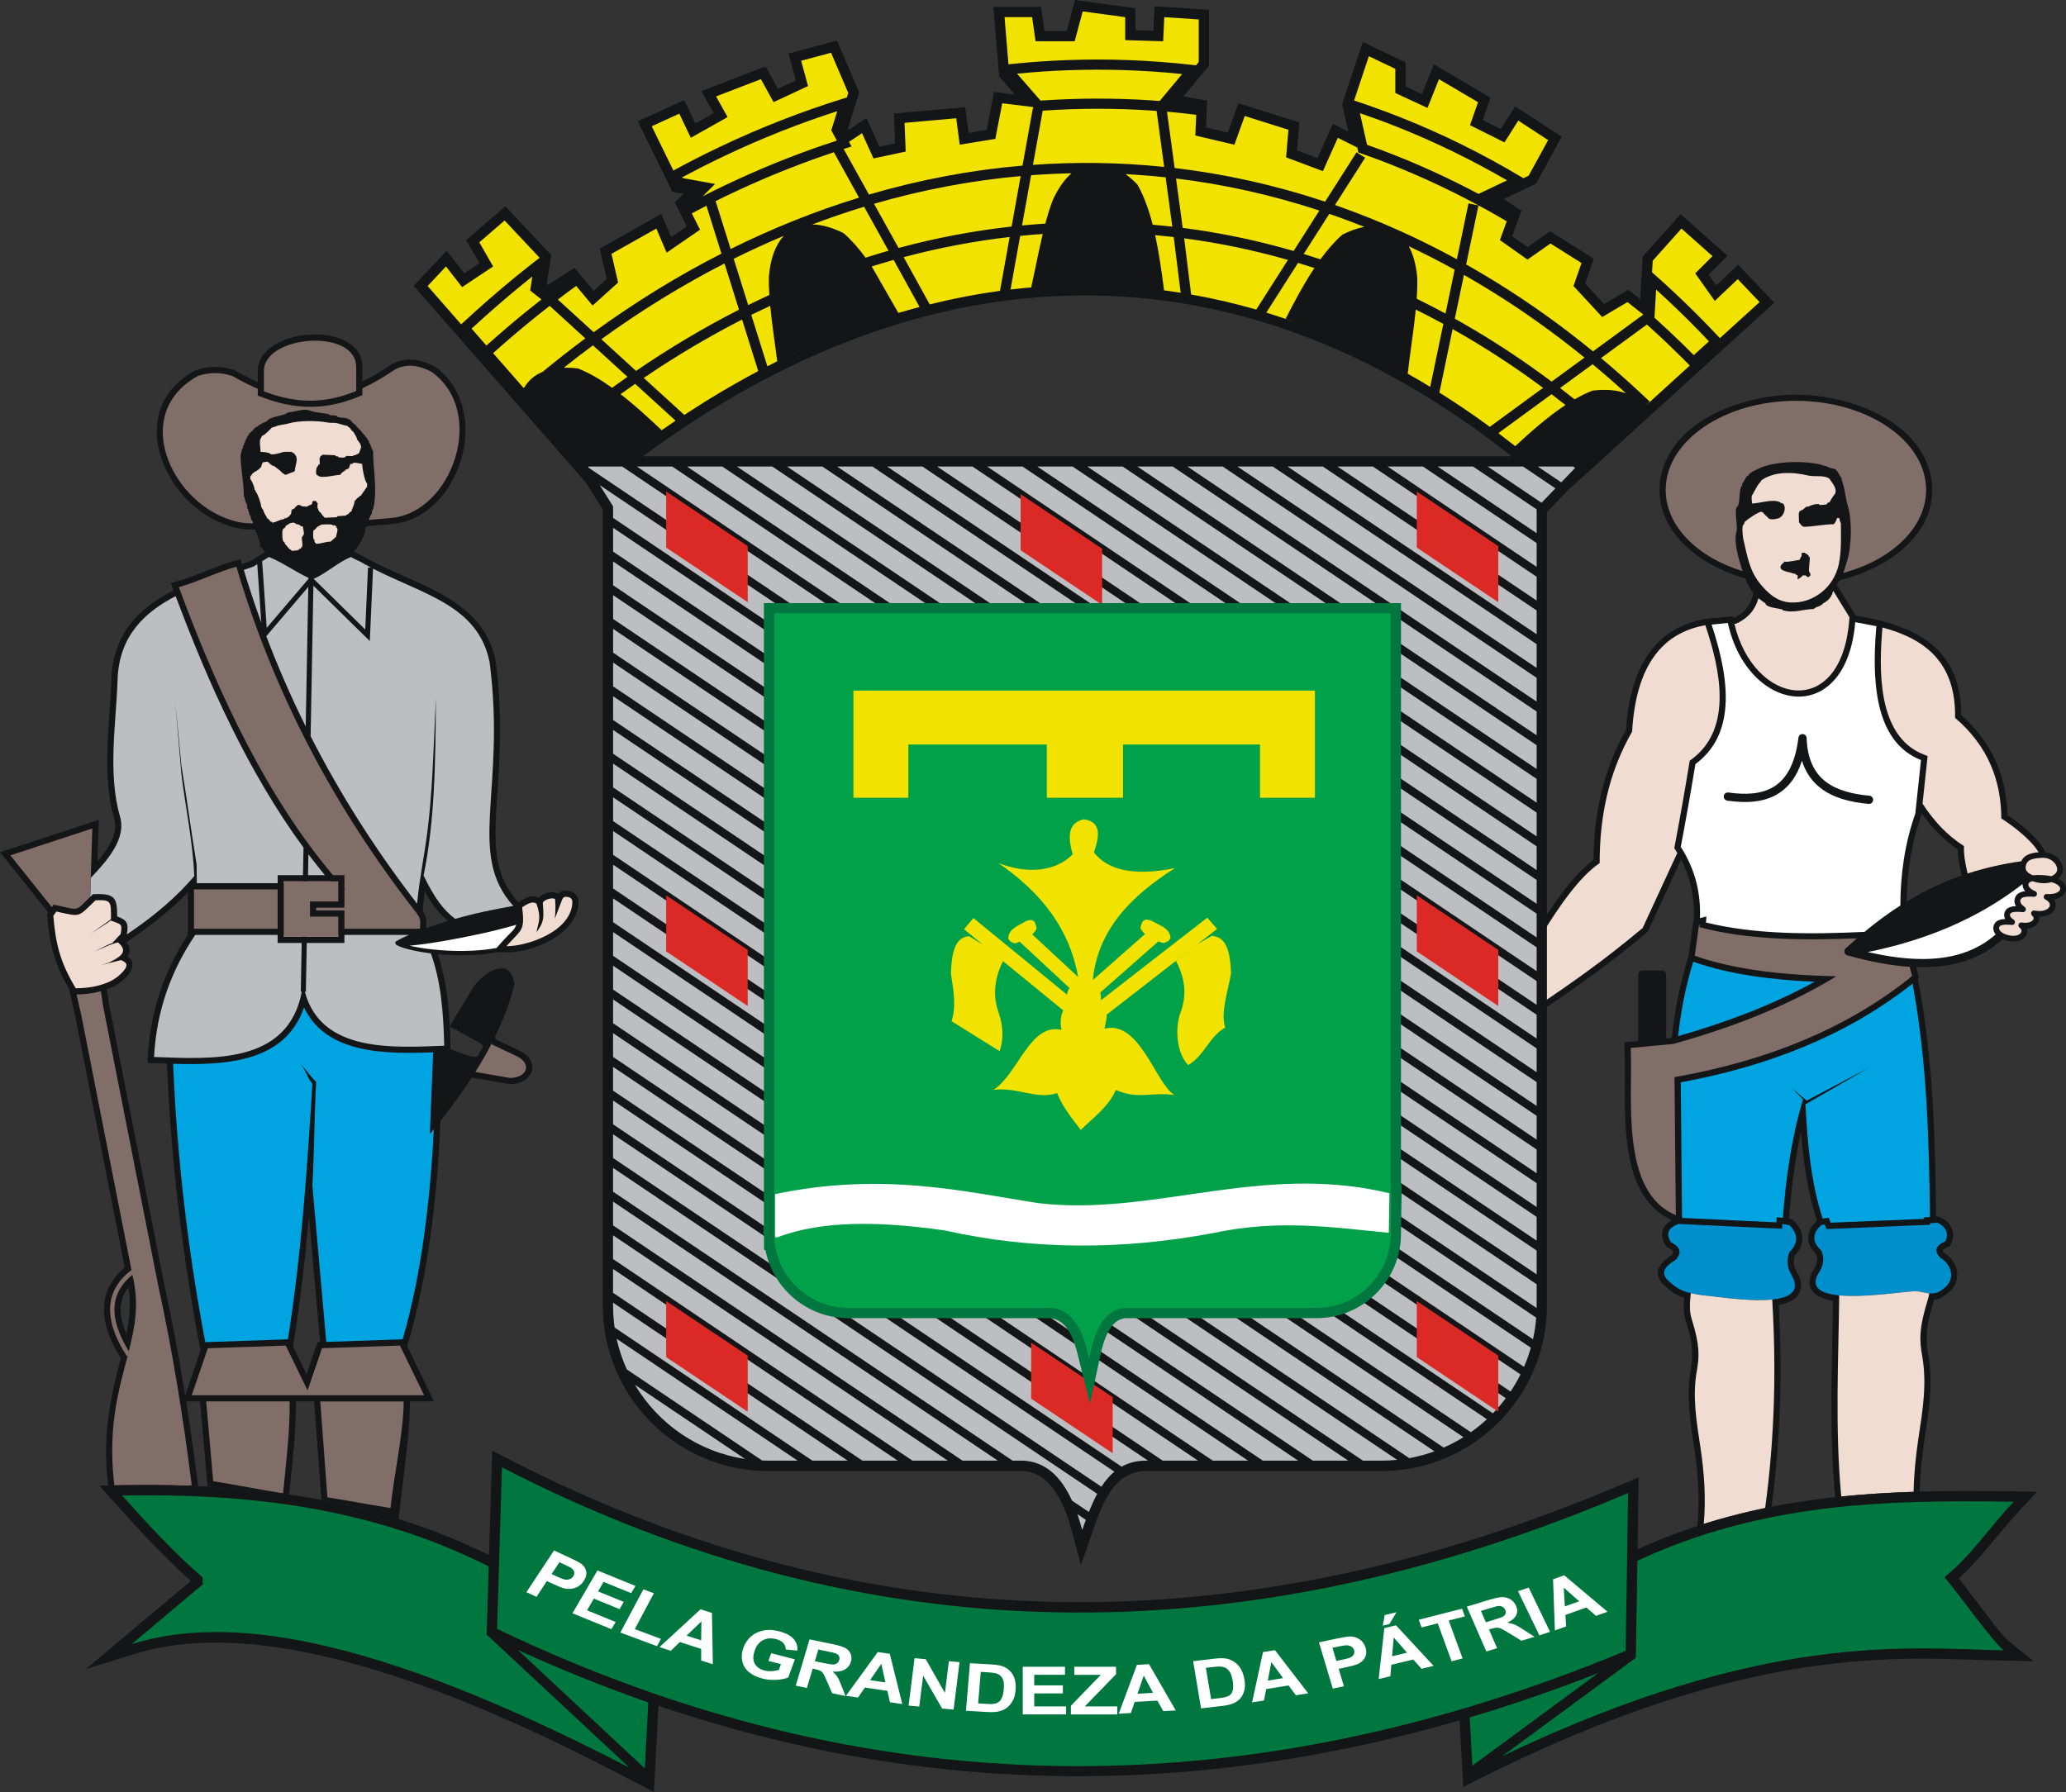 <?xml version="1.0" encoding="UTF-8"?>
<!DOCTYPE svg PUBLIC "-//W3C//DTD SVG 1.1//EN" "http://www.w3.org/Graphics/SVG/1.1/DTD/svg11.dtd">
<!-- Creator: CorelDRAW -->
<svg xmlns="http://www.w3.org/2000/svg" xml:space="preserve" width="142.128mm" height="123.315mm" style="shape-rendering:geometricPrecision; text-rendering:geometricPrecision; image-rendering:optimizeQuality; fill-rule:evenodd; clip-rule:evenodd"
viewBox="0 0 142.128 123.315"
 xmlns:xlink="http://www.w3.org/1999/xlink">
 <rect x="0" y="0" width="142.128" height="123.315" fill="#333333" stroke="none"/>
 <defs>
  <style type="text/css">
   <![CDATA[
    .str1 {stroke:#141516;stroke-width:0.172}
    .str0 {stroke:#141516;stroke-width:0.173}
    .fil7 {fill:none;fill-rule:nonzero}
    .fil11 {fill:#00773F;fill-rule:nonzero}
    .fil4 {fill:#008FCD;fill-rule:nonzero}
    .fil3 {fill:#00A4E0;fill-rule:nonzero}
    .fil9 {fill:#01A14A;fill-rule:nonzero}
    .fil0 {fill:#141516;fill-rule:nonzero}
    .fil1 {fill:#826E69;fill-rule:nonzero}
    .fil6 {fill:#BDBEC2;fill-rule:nonzero}
    .fil10 {fill:#DB2926;fill-rule:nonzero}
    .fil5 {fill:#F1DCD2;fill-rule:nonzero}
    .fil8 {fill:#F2E200;fill-rule:nonzero}
    .fil2 {fill:white;fill-rule:nonzero}
   ]]>
  </style>
 </defs>
 <g id="Camada_x0020_1">
  <g id="_81803472">
   <path id="_82195632" class="fil0" d="M131.82 66.54l0.196 0.737 -0.077 0.067c1.036,5.387 1.196,10.905 1.251,16.379l0.181 -0.01 0.092 0.041c0.759,0.34 1.127,1.065 0.745,1.849l-0.069 0.14 -0.141 0.063c-0.07,0.031 -0.325,0.154 -0.357,0.234 0.002,0.042 0.06,0.117 0.103,0.167 1.063,0.649 1.268,2.075 0.181,2.833 -0.33,0.272 -0.608,0.375 -0.865,0.395 -0.008,0.027 -0.014,0.053 -0.021,0.08 -0.44,1.4 -0.638,2.3 -0.383,3.74 0.346,1.951 0.029,3.855 -0.261,5.787 -0.18,1.193 -0.305,2.395 -0.329,3.603 -1.963,0.055 -3.901,0.171 -5.819,0.382 -0.422,-4.504 -0.213,-8.998 -0.15,-13.515 -0.68,-0.114 -1.287,-0.354 -1.518,-0.842 -0.207,-0.438 -0.054,-0.918 0.187,-1.319 0.224,-0.334 0.309,-0.672 0.174,-1.048 -0.75,-0.735 -0.734,-1.574 0.054,-2.307 -0.645,-1.958 -0.933,-4.041 -1.096,-6.109 -0.428,1.968 -0.671,3.963 -0.828,5.979l0.109 0.017 0.131 0.025 0.093 0.096c0.759,0.763 0.781,1.621 0.067,2.393 -0.138,0.409 -0.061,0.792 0.173,1.173 0.234,0.435 0.377,0.95 0.131,1.411 -0.238,0.451 -0.757,0.697 -1.41,0.815 0.255,4.641 0.127,9.28 -0.491,13.886 -1.711,0.335 -3.414,0.768 -5.106,1.324 0.189,-1.804 0.053,-3.621 -0.217,-5.412 -0.268,-1.776 -0.557,-3.528 -0.24,-5.324 0.234,-1.316 0.053,-2.141 -0.348,-3.42 -0.16,-0.511 -0.147,-1.029 -0.102,-1.55 -0.402,-0.126 -0.776,-0.321 -1.176,-0.688 -1.107,-0.852 -0.625,-1.645 0.326,-2.256 0.197,-0.259 0.085,-0.328 -0.237,-0.488l-0.105 -0.051 -0.064 -0.097c-0.479,-0.737 -0.277,-1.353 0.353,-1.726l-0.002 -0.064c-3.948,-1.823 -3.027,-8.284 -3.196,-11.801l-0.02 -0.405 0.404 -0.037 0.558 -0.053 0 -4.566c0,-0.16 0.122,-0.288 0.274,-0.288l1.371 0c0.15,0 0.274,0.128 0.274,0.288l0 4.386 0.387 -0.036c0.197,-1.86 0.547,-3.718 1.143,-5.592l0.019 -0.118c0.097,-0.713 0.197,-1.423 0.295,-2.135l0.039 -0.284 0.017 -0.004c0.061,-1.477 -0.192,-2.833 -0.874,-4.136l-2.258 4.887 -0.039 0.086 -0.074 0.061c-2.307,1.937 -4.684,3.654 -7.182,5.331l-0.423 0.284 -0.238 -0.16 0 -0.477 0 -0.204 0.278 0.188 0 -1.637 -0.278 -0.189 0 -0.68 0.278 0.188 0 -1.639 -0.278 -0.187 0 -0.362 0 -0.118 0.063 -0.103 0.024 -0.04 0.191 0.13 0 -0.444c1.006,-1.636 2.402,-3.774 3.911,-4.893 0.03,-3.168 0.66,-6.164 2.238,-8.947 0.257,-4.024 1.807,-6.94 5.322,-7.602l-0.004 -0.011 0.174 -0.017c0.331,-0.056 0.678,-0.09 1.042,-0.106l0.429 -0.043 0.377 -0.038 0.017 0.081 0.12 0.006c0.761,-0.374 1.139,-0.932 1.277,-1.677 -0.198,-0.253 -0.395,-0.638 -0.549,-1.012l-0.308 -0.094c-2.686,-0.829 -5.591,-2.9 -5.591,-5.998 0,-0.335 0.037,-0.671 0.108,-1.001 0.851,-3.888 5.765,-5.555 9.274,-5.555 3.509,0 8.421,1.667 9.272,5.555 0.071,0.33 0.108,0.665 0.108,1.001 0,3.259 -3.187,5.36 -6.013,6.12l-0.348 0.094c-0.023,0.034 -0.046,0.066 -0.07,0.096l-0.034 0c-0.036,0.036 -0.073,0.178 -0.107,0.212l-0.003 0 0.074 0.12c0.411,0.669 0.825,1.34 1.236,2.01 0.606,0.097 1.193,0.214 1.751,0.357l0.123 0.023 0 0.009c3.147,0.837 5.382,2.557 5.384,6.453 2.077,1.832 3.11,4.126 3.177,6.88 0.824,0.538 2.123,1.547 2.623,2.555 0.057,0.007 0.118,0.017 0.174,0.03 0.295,0.071 0.542,0.229 0.718,0.422l0 0.002c0.181,0.2 0.288,0.442 0.3,0.676 0.004,0.076 -0.003,0.152 -0.022,0.227 -0.044,0.182 -0.147,0.34 -0.295,0.464 0.187,0.091 0.321,0.203 0.407,0.321 0.09,0.127 0.132,0.264 0.123,0.398l0 0c-0.007,0.136 -0.062,0.264 -0.16,0.375 -0.136,0.157 -0.365,0.283 -0.671,0.336 0.05,0.073 0.084,0.148 0.104,0.226 0.034,0.14 0.022,0.282 -0.036,0.412 -0.053,0.124 -0.144,0.237 -0.271,0.329 -0.19,0.137 -0.467,0.227 -0.808,0.225l0.003 0.025c0.02,0.133 -0.007,0.266 -0.08,0.383 -0.064,0.108 -0.165,0.204 -0.299,0.274 -0.127,0.067 -0.284,0.113 -0.468,0.126 0.01,0.036 0.017,0.07 0.021,0.104l0.002 0.009 0 0.002c0.013,0.13 -0.019,0.258 -0.089,0.374 -0.067,0.107 -0.165,0.203 -0.295,0.274 -0.248,0.136 -0.615,0.187 -1.066,0.064 -0.088,-0.024 -0.173,-0.054 -0.248,-0.087 -0.541,0.494 -1.139,0.889 -1.803,1.192 -1.177,0.538 -2.549,0.772 -4.142,0.718zm3.134 -6.294c-0.15,-0.581 -0.267,-1.239 -0.273,-1.8 -1,-0.671 -1.807,-1.527 -2.492,-2.492l-0.007 0.076 -0.006 0.05 -0.016 0.047c-0.682,1.94 -0.969,3.911 -0.998,5.919 0.698,-0.424 1.401,-0.799 2.122,-1.129 0.548,-0.25 1.103,-0.473 1.669,-0.671z"/>
   <path id="_82195560" class="fil1" d="M123.549 27.58c4.933,0 8.956,2.755 8.956,6.132 0,2.592 -2.369,4.815 -5.699,5.71 0.104,-0.282 0.181,-0.587 0.261,-0.823 0.32,-0.997 0.356,-2.848 0.036,-3.844 -0.142,-0.463 -0.177,-1.034 -0.32,-1.46 -0.036,-0.106 -0.107,-0.32 -0.107,-0.427 -0.143,-0.141 -0.213,-0.391 -0.356,-0.498l0 -0.036c-0.141,-0.106 -0.391,-0.106 -0.534,-0.177l0 -0.036 -0.106 0c0,-0.036 -0.141,-0.072 -0.177,-0.072 -1.086,-0.378 -3.491,-0.366 -4.622,0.25 -0.106,0.034 -0.604,0.284 -0.604,0.427 -0.178,0 -0.321,0.532 -0.427,0.532l0 0.178 -0.034 0c-0.214,0.356 -0.073,1.068 -0.286,1.425l-0.037 0c-0.211,0.355 0.073,1.282 -0.034,1.709 -0.213,0.782 0.18,1.957 0.391,2.632 0.01,0.033 0.02,0.067 0.03,0.102 -3.113,-0.961 -5.291,-3.107 -5.291,-5.592 0,-3.377 4.024,-6.132 8.958,-6.132zm7.629 39.872c-4.23,3.317 -9.558,5.539 -15.983,6.667 0.031,3.166 0.063,6.33 0.092,9.496 -3.865,-1.597 -2.944,-8.138 -3.104,-11.505 0.973,-0.091 1.948,-0.183 2.923,-0.274 3.925,-1.095 7.719,-2.522 11.229,-4.656 -3.679,-0.08 -7.033,-0.455 -9.747,-1.413 0.099,-0.713 0.199,-1.423 0.295,-2.135l0.042 -0.011c-0.005,0.061 -0.009,0.121 -0.014,0.181 3.301,0.876 7.016,0.919 10.832,0.766 -0.251,0.217 -0.501,0.441 -0.751,0.672l-0.016 0.016 -0.004 0.003 -0.002 0 0 0.003 -0.004 0.003 -0.003 0.003 0 0.001 -0.003 0.003 -0.002 0.002 -0.001 0.001 -0.003 0.003 -0.006 0.006 0 0.001 0 0 -0.004 0.003 0 0.003 -0.002 0.002 -0.001 0.003 -0.003 0.001 -0.002 0.003 0 0.003 -0.001 0.002 -0.003 0.003 0 0.002 -0.006 0.009 -0.004 0.006 0 0 -0.002 0.003 0 0 -0.001 0.004 0 0.002 -0.003 0.003 -0.002 0.003 0 0.002 -0.004 0.007 0 0.002 -0.002 0.003 0 0 -0.003 0.004 0 0.002 -0.001 0.003 -0.002 0.007 0 0.001 -0.003 0.002 0 0.001 -0.003 0.012 0 0.003 -0.003 0.007 0 0.002 -0.002 0.003 0 0 -0.004 0.023 0 0.004 -0.002 0.014 -0.003 0.004 0 0.001 0 0.009 0 0.003 0 0.003 0 0.003 0 0.004 0 0.009 0 0.006 0 0.004 0 0.002 0.003 0.007 0 0.002 0 0 0 0.006 0 0.001 0.002 0.007 0.001 0.007 0 0.004 0.003 0.01 0 0.001 0.006 0.02 0.002 0.003 0.006 0.016 0 0 0 0.003 0.003 0.001 0.002 0.006 0.003 0.003 0 0.003 0.003 0.006 0.003 0.004 0.001 0.002 0.002 0.004 0 0.002 0.003 0.004 0.003 0.004 0.005 0.007 0 0 0.003 0.001 0.001 0.004 0 0.001 0.007 0.01 0.003 0.001c0.016,0.021 0.034,0.04 0.056,0.056l0 0 0 0 0.021 0.014c0.015,0.009 0.03,0.016 0.043,0.021 0.016,0.006 0.032,0.01 0.047,0.013 1.566,0.434 2.982,0.695 4.262,0.779l0.161 0.614 -0.36 0.321z"/>
   <path id="_82195488" class="fil2" d="M117.747 42.978c1.389,4.178 1.519,7.656 -1.115,9.603 -0.336,2.065 -0.671,3.925 -1.006,5.694 1.049,1.634 1.375,3.268 1.322,4.902l0.444 -0.111 -0.03 0.413c3.43,0.845 7.274,0.815 10.903,0.645 0.819,-0.679 1.639,-1.282 2.468,-1.813 0.007,-2.108 0.287,-4.216 1.028,-6.326 0.13,-1.228 0.261,-2.456 0.391,-3.684 -2.877,-1.145 -3.471,-4.643 -3.07,-9.212 -0.484,-0.093 -0.969,-0.185 -1.452,-0.278 -0.631,7.363 -7.412,6.261 -8.764,0.056 -0.374,0.037 -0.745,0.073 -1.119,0.111zm21.398 17.849l-0.026 0.02 -0.014 0.013 -0.064 0.047 -0.027 0.021 -0.05 0.038 -0.223 0.168 -0.012 0.007c-0.131,0.097 -0.264,0.194 -0.397,0.287l-0.054 0.038 -0.026 0.017 -0.16 0.113 -0.002 0 -0.079 0.054 -0.015 0.01 -0.066 0.044 -0.027 0.019 -0.054 0.036 -0.041 0.027 -0.09 0.06 -0.005 0.003 -0.027 0.017 -0.07 0.046 -0.011 0.009 -0.081 0.053 -0.003 0.001 -0.08 0.051 -0.016 0.009 -0.065 0.043 -0.03 0.019 -0.054 0.034c-0.138,0.085 -0.277,0.17 -0.417,0.252l-0.014 0.01 -0.07 0.041 -0.029 0.016 -0.138 0.081 -0.059 0.033 -0.027 0.017 -0.073 0.04 -0.014 0.007 -0.083 0.049 -0.086 0.047 -0.016 0.009 -0.07 0.04 -0.03 0.016 -0.057 0.03 -0.043 0.024 -0.044 0.023 -0.057 0.032 -0.027 0.014c-0.146,0.077 -0.29,0.153 -0.437,0.227l-0.044 0.021 -0.041 0.023 -0.06 0.028 -0.03 0.014 -0.074 0.037 -0.013 0.006 -0.09 0.044 -0.103 0.05 -0.073 0.036 -0.032 0.015 -0.058 0.027 -0.044 0.021 -0.046 0.02 -0.058 0.028 -0.029 0.015 -0.076 0.033 -0.016 0.007 -0.09 0.04 -0.176 0.08 -0.035 0.014 0 0.002 -0.21 0.091 -0.02 0.009c-0.204,0.087 -0.412,0.172 -0.621,0.255l-0.003 0.002 -0.09 0.034 -0.016 0.007 -0.215 0.084 -0.042 0.014 -0.069 0.026c-0.4,0.151 -0.805,0.292 -1.216,0.425l-0.006 0.003 -0.094 0.029 -0.013 0.004 -0.08 0.026 -0.096 0.03 -0.048 0.016 -0.113 0.034 -0.028 0.009c-0.142,0.043 -0.284,0.085 -0.428,0.126l-0.047 0.013 -0.066 0.02 -0.03 0.009 -0.087 0.024 -0.009 0.002c-0.342,0.096 -0.688,0.184 -1.036,0.267l-0.032 0.009c-0.361,0.085 -0.723,0.167 -1.092,0.24 3.017,0.691 5.394,0.644 7.235,-0.197 0.568,-0.261 1.089,-0.598 1.564,-1.016 -0.056,-0.069 -0.097,-0.139 -0.124,-0.211l0.002 0c-0.021,-0.059 -0.034,-0.117 -0.038,-0.174 -0.004,-0.051 0,-0.103 0.01,-0.155l0 -0.007 0 -0.002 0.004 -0.013 0.002 -0.006c0.049,-0.202 0.17,-0.342 0.385,-0.423 0.11,-0.04 0.244,-0.064 0.41,-0.071 -0.043,-0.087 -0.064,-0.178 -0.064,-0.268 0,-0.042 0.004,-0.083 0.011,-0.121l0 -0.002 0 0 0.004 -0.011c0.049,-0.201 0.174,-0.34 0.398,-0.417l0 0 0 0c0.107,-0.036 0.235,-0.056 0.394,-0.063 -0.061,-0.107 -0.094,-0.218 -0.099,-0.329l0 -0.001 0 -0.006 0 -0.019c0,-0.04 0.004,-0.081 0.014,-0.124l0.002 -0.014 0.003 -0.007c0.054,-0.227 0.194,-0.384 0.448,-0.473 0.077,-0.027 0.165,-0.046 0.267,-0.058 -0.066,-0.077 -0.113,-0.157 -0.143,-0.237l-0.004 -0.017c-0.017,-0.051 -0.029,-0.104 -0.03,-0.156 -0.003,-0.027 -0.003,-0.054 0,-0.081zm-20.32 -5.734c-0.154,-0.023 -0.261,-0.166 -0.24,-0.32 0.021,-0.154 0.166,-0.263 0.32,-0.24 1.177,0.168 2.284,0.124 3.133,-0.405 0.846,-0.526 1.463,-1.556 1.683,-3.367 0.017,-0.155 0.159,-0.267 0.314,-0.248 0.14,0.016 0.244,0.136 0.25,0.273l0 0.01 0 0.004c0.054,1.461 0.545,2.394 1.303,2.981 0.778,0.603 1.847,0.865 3.016,0.974 0.157,0.014 0.27,0.152 0.255,0.307 -0.013,0.156 -0.15,0.27 -0.305,0.256 -1.267,-0.117 -2.435,-0.41 -3.31,-1.089 -0.578,-0.448 -1.023,-1.056 -1.282,-1.883 -0.354,1.106 -0.919,1.823 -1.626,2.263 -0.982,0.614 -2.213,0.671 -3.511,0.485z"/>
   <path id="_82195416" class="fil3" d="M116.484 66.18c-0.532,1.723 -0.853,3.423 -1.043,5.12 3.259,-0.933 6.427,-2.112 9.397,-3.744 -2.803,-0.125 -5.761,-0.467 -8.354,-1.376zm-0.769 17.626l6.486 0.307 0.024 -0.362 0.424 0.056c0.213,-2.719 0.577,-5.438 1.386,-8.157 -0.254,-0.254 -0.509,-0.508 -0.762,-0.763 0.338,0.284 0.678,0.567 1.018,0.849 1.443,-0.763 2.883,-1.527 4.326,-2.291 -1.47,0.849 -2.942,1.697 -4.412,2.545 0.129,2.504 0.348,5.305 1.185,7.86l0.09 -0.009 0.335 -0.044 0.116 0.32c0.003,0.009 0.005,0.015 0.007,0.021 2.137,-0.079 4.272,-0.187 6.406,-0.267l0 -0.104 0.424 -0.021c-0.056,-5.342 -0.21,-10.788 -1.198,-16.073l-0.124 0.11c-4.602,3.608 -10.114,5.648 -15.82,6.693 0.028,3.046 0.058,6.092 0.087,9.138l0.003 0.194z"/>
   <path id="_82195344" class="fil4" d="M125.297 84.291c0.045,-0.006 0.123,-0.017 0.233,-0.031 0.039,0.104 0.077,0.208 0.116,0.312 2.375,-0.084 4.752,-0.208 7.127,-0.292l-0.003 -0.111 0.521 -0.027c0.502,0.224 0.828,0.674 0.536,1.274 -0.753,0.331 -0.732,0.715 -0.355,1.123 0.757,0.426 1.141,1.514 0.197,2.163 -0.771,0.646 -1.382,0.044 -2.152,0.163 -1.115,0.047 -7.897,1.209 -6.396,-1.282 0.341,-0.509 0.401,-1.018 0.177,-1.526 -0.645,-0.588 -0.645,-1.176 0,-1.766zm-2.195 0.01c-0.074,-0.014 -0.244,-0.038 -0.485,-0.073l-0.023 0.325 -7.124 -0.333c-0.649,0.238 -0.925,0.634 -0.511,1.268 0.72,0.352 0.696,0.758 0.34,1.188 -0.724,0.45 -1.242,0.929 -0.34,1.611 0.735,0.684 1.47,0.724 2.205,0.848 1.066,0.049 7.54,1.278 6.108,-1.356 -0.329,-0.538 -0.384,-1.076 -0.17,-1.613 0.617,-0.622 0.617,-1.243 0,-1.865z"/>
   <path id="_82195272" class="fil5" d="M140.484 59.027c-0.368,0.017 -0.639,0.06 -0.825,0.151 -0.156,0.077 -0.25,0.198 -0.294,0.384l-0.001 0.006c-0.042,0.173 -0.004,0.316 0.107,0.43 0.087,0.09 0.218,0.168 0.391,0.234 0.191,-0.024 0.43,-0.03 0.719,-0.01 0.196,0.011 0.371,0.037 0.528,0.073 0.21,-0.081 0.36,-0.216 0.4,-0.388 0.009,-0.037 0.013,-0.077 0.01,-0.117 -0.006,-0.144 -0.077,-0.298 -0.197,-0.431l0 0 -0.002 0c-0.124,-0.14 -0.303,-0.253 -0.515,-0.304 -0.097,-0.023 -0.203,-0.033 -0.314,-0.029l-0.007 0.002zm-19.518 -17.852c-0.203,0.738 -0.662,1.347 -1.544,1.747l-0.109 -0.006c1.316,5.605 7.311,6.679 7.893,-0.141l0.027 -0.301 -1.12 -1.82c-0.043,0.113 -0.076,0.217 -0.076,0.26 -0.036,0 -0.071,0.106 -0.071,0.141 -0.071,0 -0.071,0.143 -0.141,0.143 0,0.07 -0.107,0.07 -0.107,0.143 -0.036,0 -0.143,0.071 -0.143,0.071l0 0.034c-0.036,0 -0.143,0.071 -0.177,0.071l0 0.036c-0.073,0.07 -0.32,0.214 -0.426,0.214 -0.036,0.036 -0.178,0.106 -0.213,0.141 -0.675,0 -1.423,0.321 -2.134,0.073l0 -0.037c-0.177,-0.071 -1.173,-0.141 -1.173,-0.427l-0.034 -0.036 -0.106 -0.036 0 -0.034c0,0 -0.11,-0.071 -0.142,-0.071 0,-0.073 -0.037,0 -0.037,-0.073 -0.054,0 -0.108,-0.064 -0.165,-0.093zm2.973 -3.109l0 0.178c0,0 -0.14,0.248 -0.14,0.284 -0.101,0 -0.996,0.203 -0.996,0.107 -0.07,0 -0.107,0.107 -0.143,0.141l-0.036 0c-0.545,0.548 0.675,0.589 0.675,0.676 0.072,0 0.142,0.036 0.214,0.036 0,0.036 0.126,0.107 0.163,0.107l-0.021 0.25c0.107,0 0.284,-0.144 0.357,-0.25l0.211 0c0,0.036 0.108,0.07 0.108,0.106l0.107 0 0.104 -0.106 0 -0.143 -0.034 0 0 -0.036 0 -0.036 -0.036 0c-0.071,-0.143 0.036,-0.818 0.036,-1.032l-0.07 -0.034c0,-0.036 0,-0.107 -0.073,-0.107 0,-0.107 -0.213,-0.107 -0.213,-0.178 -0.037,0 -0.177,0 -0.214,0.036zm2.588 51.07c-0.053,4.561 -0.298,9.166 0.141,13.844 1.644,-0.167 3.301,-0.268 4.976,-0.324 0.022,-1.232 0.149,-2.459 0.331,-3.678 0.291,-1.914 0.598,-3.758 0.263,-5.649 -0.19,-1.075 -0.247,-1.887 0.397,-3.941 0.038,-0.128 0.066,-0.258 0.086,-0.39 -0.388,-0.038 -0.771,-0.198 -1.203,-0.133 -0.652,0.029 -3.251,0.437 -4.99,0.271zm-4.609 0.287c0.282,4.721 0.177,9.494 -0.487,14.348 -1.415,0.293 -2.822,0.653 -4.224,1.094 0.166,-1.781 0.029,-3.568 -0.237,-5.332 -0.267,-1.756 -0.55,-3.45 -0.242,-5.187 0.176,-0.986 0.23,-1.736 -0.361,-3.621 -0.173,-0.554 -0.108,-1.146 -0.05,-1.734 0.282,0.061 0.565,0.097 0.848,0.145 0.624,0.03 3.093,0.461 4.753,0.287zm1.844 -53.459c0.037,0 0.177,0.214 0.177,0.214 0.037,0 0.107,0.036 0.107,0.072 0.676,0 1.423,-0.177 2.098,-0.177 0.085,-0.041 0.267,-0.395 0.213,-0.428l0.177 0c0,0.073 0.071,0.32 0.107,0.357 0,0.961 0.07,2.278 -0.25,3.201 -0.456,1.372 -1.665,2.162 -2.813,2.249 -0.838,0.066 -1.551,-0.184 -2.376,-1.146 -0.851,-0.961 -0.994,-2.027 -1.279,-3.239 -0.034,-0.177 -0.104,-0.818 0,-0.959l0.036 0c0,0 0.071,-0.178 0.071,-0.214 0.071,0 0,-0.036 0.071,-0.036 0,-0.051 0.959,-0.714 1.101,-0.641l0 0.036 0.073 0c0,0.036 0.069,0.036 0.069,0.107 0.037,0 0.073,0.036 0.073,0.071 0.034,0 0.177,0.178 0.212,0.178l0 0.034c0.197,0.159 0.504,0.073 0.658,0.037 0.549,-0.123 0.655,-1.068 0.231,-1.068l-0.034 -0.037c-0.498,-0.284 -1.459,0.072 -1.955,0.072 0,-0.143 -0.07,-0.427 0,-0.57 0.038,0 0.411,-0.828 0.604,-0.925l0 -0.036 0 -0.036c0.888,-0.665 2.201,-0.613 3.27,-0.356 0.497,0.106 1.103,-0.071 1.493,0.25l0 0.034c0.18,0.271 0.512,0.634 0.334,0.992 -0.036,0 -0.334,0.467 -0.334,0.502l-0.036 0.036 -0.034 0.036c-0.037,0 -0.073,0.037 -0.107,0.037l-0.036 0.034 0 0.036 -0.036 0.036c-0.107,0 -0.321,0.037 -0.461,0.037l-0.073 -0.073c-0.284,0 -0.497,0.073 -0.711,0.178l-0.07 0c-0.164,0 -0.243,0.248 -0.428,0.248l0 0.036c-0.241,0 -0.141,0.411 -0.141,0.818zm-6.446 7.06c-2.957,0.522 -4.771,2.763 -5.038,7.324 -1.64,2.852 -2.231,5.893 -2.232,9.043 -1.396,0.95 -2.792,2.954 -4.188,5.248l0 4.522c2.214,-1.487 4.483,-3.068 7.145,-5.302l2.385 -5.165c-0.038,-0.064 -0.077,-0.127 -0.118,-0.19l-0.091 -0.141 0.033 -0.167c0.357,-1.889 0.693,-3.784 1.002,-5.682l0.027 -0.171 0.141 -0.102c2.873,-2.124 1.919,-6.256 0.965,-9.127l-0.03 -0.088zm14.942 12.276c0.761,1.163 1.671,2.177 2.853,2.917 -0.03,0.502 0.08,1.22 0.25,1.891 1.173,-0.382 2.395,-0.659 3.688,-0.845 0.09,-0.197 0.231,-0.34 0.434,-0.44 0.195,-0.097 0.447,-0.151 0.762,-0.178 -0.59,-0.975 -2.033,-1.994 -2.566,-2.325 -0.014,-2.656 -0.936,-5.011 -3.183,-6.922 0.073,-3.837 -2.09,-5.44 -4.995,-6.22 -0.245,2.82 -0.39,7.456 2.808,8.729l0.3 0.118 -0.036 0.32 -0.314 2.955zm7.569 5.337c-0.027,0.006 -0.057,0.015 -0.082,0.021l0 0.002c-0.12,0.037 -0.183,0.094 -0.203,0.173l0 0.001c-0.003,0.016 -0.003,0.033 -0.003,0.049 0.001,0.019 0.006,0.037 0.011,0.056l0 0.003 0.001 0.004c0.046,0.13 0.197,0.267 0.464,0.383 0.1,0.043 0.144,0.158 0.101,0.258 -0.033,0.079 -0.113,0.124 -0.194,0.12l-0.005 0c-0.34,-0.026 -0.579,-0.01 -0.734,0.042 -0.113,0.04 -0.173,0.103 -0.194,0.191l-0.003 0.006 0 0.003c-0.002,0.013 -0.003,0.029 -0.003,0.046l0 0.013c0.001,0.056 0.023,0.114 0.061,0.174 0.048,0.076 0.127,0.15 0.233,0.22 0.091,0.06 0.118,0.182 0.058,0.274 -0.043,0.067 -0.121,0.1 -0.197,0.089 -0.025,-0.004 -0.053,-0.007 -0.08,-0.009l-0.002 0 -0.014 -0.002 -0.011 -0.001c-0.286,-0.021 -0.485,-0.01 -0.613,0.033l0 0c-0.084,0.028 -0.127,0.074 -0.142,0.136l-0.002 0.003 0.002 0c-0.004,0.013 -0.004,0.024 -0.004,0.036 0,0.033 0.01,0.07 0.032,0.11 0.037,0.07 0.111,0.142 0.218,0.21 0.094,0.057 0.123,0.18 0.067,0.274 -0.047,0.074 -0.136,0.107 -0.216,0.088l-0.044 -0.004 -0.011 0 -0.002 0 -0.067 -0.006 -0.006 0c-0.267,-0.017 -0.454,-0.004 -0.574,0.041 -0.08,0.028 -0.124,0.077 -0.14,0.144l0 0.003 -0.002 0.007 -0.003 0.006c-0.002,0.014 -0.002,0.03 0,0.047 0,0.021 0.007,0.043 0.014,0.064l0 0c0.054,0.148 0.24,0.3 0.577,0.393 0.337,0.094 0.601,0.063 0.771,-0.03 0.066,-0.037 0.117,-0.084 0.149,-0.133 0.024,-0.043 0.036,-0.09 0.033,-0.134l0 -0.002c-0.006,-0.068 -0.051,-0.143 -0.138,-0.208 -0.085,-0.066 -0.104,-0.19 -0.037,-0.276 0.044,-0.061 0.118,-0.087 0.188,-0.074l0 -0.003c0.28,0.047 0.495,0.014 0.64,-0.061 0.068,-0.036 0.12,-0.08 0.149,-0.129 0.022,-0.038 0.033,-0.081 0.027,-0.123 -0.007,-0.053 -0.043,-0.111 -0.106,-0.166 -0.08,-0.073 -0.087,-0.199 -0.015,-0.28 0.046,-0.054 0.116,-0.074 0.183,-0.063l0 -0.001c0.414,0.077 0.721,0.013 0.902,-0.117 0.067,-0.049 0.115,-0.104 0.139,-0.163 0.021,-0.051 0.027,-0.108 0.014,-0.164 -0.027,-0.111 -0.129,-0.227 -0.314,-0.321 -0.097,-0.05 -0.137,-0.169 -0.086,-0.265 0.037,-0.073 0.113,-0.113 0.189,-0.107l0 -0.002c0.435,0.034 0.734,-0.068 0.866,-0.22 0.037,-0.044 0.059,-0.091 0.06,-0.136 0.004,-0.046 -0.013,-0.097 -0.049,-0.147 -0.087,-0.121 -0.267,-0.235 -0.553,-0.311 -0.116,0.034 -0.239,0.057 -0.367,0.067 -0.104,0.007 -0.214,0.007 -0.325,-0.001 -0.109,-0.009 -0.224,-0.027 -0.337,-0.054l-0.002 0 -0.01 -0.002 -0.003 -0.001 -0.009 -0.002c-0.089,-0.023 -0.173,-0.047 -0.25,-0.073z"/>
   <path id="_82195200" class="fil0" d="M17.245 38.605c0.328,-0.207 0.662,-0.405 0.989,-0.613 -0.087,-0.103 -0.21,-0.291 -0.267,-0.348l-0.037 0 -0.038 -0.038 0 -0.261c-0.074,0 -0.037,-0.15 -0.037,-0.187l-0.037 0c-0.037,-0.074 -0.15,-0.374 -0.15,-0.487 -0.036,0 -0.073,-0.108 -0.106,-0.224 -0.257,-0.009 -0.511,-0.02 -0.768,-0.034l-0.015 -0.002 -0.015 -0.001c-4.997,-0.642 -8.701,-7.932 -3.373,-10.902l0.034 -0.019 0.036 -0.011c0.886,-0.305 1.783,-0.305 2.669,0l0.039 0.013 0.034 0.02c0.53,0.303 1.036,0.562 1.529,0.782l0 -0.761c0,-3.032 7.198,-3.557 7.198,-0.278l0 0.995c0.644,-0.311 1.309,-0.702 2.007,-1.175l0.02 -0.014 0.02 -0.01c0.982,-0.517 1.967,-0.333 2.913,0.164l0.026 0.013 0.024 0.017c4.045,2.907 1.728,10.395 -2.987,10.82 -0.577,0.051 -1.155,0.103 -1.733,0.148 -0.003,0.019 -0.004,0.034 -0.004,0.047l-0.076 0.074c0,0.474 -0.424,1.185 -0.781,1.621l0.029 0.019c0.275,0.183 0.605,0.28 0.893,0.468 3.341,1.865 7.941,2.665 8.818,7.044l0.004 0.014 0.002 0.016c0.398,3.05 0.334,5.842 0.127,8.894 -0.12,1.778 -0.343,3.999 0.242,5.707 0.257,0.749 0.657,1.393 1.188,1.974l0.033 -0.021c0.409,-0.258 0.905,-0.554 1.364,-0.291 0.287,-0.33 0.894,-0.47 1.281,-0.32l0.09 0.036c0.146,-0.16 0.348,-0.224 0.604,-0.202 0.488,0.04 0.799,0.368 0.768,0.87 -0.133,2.13 -3.133,3.4 -4.968,3.37l-0.578 -0.01c-0.34,0.061 -0.687,0.11 -1.03,0.144 -0.47,0.046 -0.939,0.067 -1.397,0.07 -0.601,0.004 -1.183,-0.029 -1.718,-0.08 0.541,1.581 0.742,3.256 0.829,4.954l1.55 -2.562c0.649,-1.077 2.645,-2.409 2.9,-0.301 -0.317,1.252 -0.776,2.449 -1.342,3.609l0.126 0.2c0.523,0.247 1.045,0.495 1.566,0.744 1.462,0.694 1.005,2.238 -0.611,2.304l-0.046 0.002 -0.044 -0.007c-0.802,-0.14 -1.604,-0.278 -2.406,-0.417l-0.178 -0.032c-0.659,1.014 -1.383,2.004 -2.149,2.977 -0.233,5.237 -0.831,10.588 -2.295,15.506l1.848 3.8 -1.659 0c0.003,2.415 -0.542,5.696 -0.772,8.094 -1.752,-0.547 -3.524,-0.981 -5.316,-1.32l-0.502 -6.774 -1.156 0 -0.105 0c0.034,2.128 -0.248,4.248 -0.45,6.363l-0.004 0.043c-1.845,-0.269 -3.711,-0.444 -5.598,-0.545l-0.018 -0.003 -0.517 -5.858 -0.953 0c0.301,1.898 0.567,3.804 0.806,5.716l0.014 0.11c-1.73,-0.073 -3.477,-0.088 -5.242,-0.058l-0.946 0.019c-0.388,-3.309 0.049,-5.583 0.866,-8.768 -0.682,-1.079 -1.26,-2.388 -1.138,-3.688 0.099,-1.049 0.627,-1.887 1.413,-2.545l-3.383 -17.179 -0.449 -1.991c-0.991,-1.684 -1.338,-3.026 -1.5,-4.995l-0.013 -0.153 0.08 -0.114c-0.978,-1.22 -1.955,-2.441 -2.932,-3.664l-0.381 -0.477 0.581 -0.191c1.878,-0.617 3.758,-1.232 5.636,-1.847l0.575 -0.19 -0.018 0.607 -0.07 2.244c0.805,-0.933 1.436,-1.942 1.146,-2.954 -0.885,-3.093 -0.294,-6.42 -0.186,-9.576 0.108,-3.184 1.937,-4.921 4.27,-6.109l-0.028 -0.077 -0.16 -0.432 0.444 -0.124c1.346,-0.378 2.605,-1.03 3.955,-1.41l0.403 -0.113 0.101 0.339c0.2,-0.069 0.399,-0.137 0.596,-0.205zm-9.616 64.51l-0.073 0.007 -0.016 -0.106 0.088 0.098zm25.227 -30.43c0.133,-0.23 0.263,-0.462 0.39,-0.696 -0.07,-0.108 -0.191,-0.211 -0.365,-0.294 -0.384,-0.183 -1.55,-0.868 -1.942,-1.055 0.023,0.435 0.037,0.872 0.049,1.307l0.006 0.261c0.591,0.21 1.249,0.461 1.579,0.518 0.107,-0.004 0.201,-0.019 0.285,-0.042zm2.702 -9.384c0,-0.037 0,-0.077 0,-0.118 0,0.042 0,0.081 0,0.118zm-4.736 0.072c-0.655,-0.544 -1.125,-1.179 -1.601,-2.041 -0.059,0.452 -0.107,0.906 -0.141,1.364 0.267,0.394 0.271,0.604 0.238,1.173 0.452,-0.163 0.959,-0.333 1.504,-0.496zm-22.125 1.457c0.298,0.378 0.264,0.702 0.064,0.982 0.475,0.308 0.465,0.771 0.066,1.266 -0.303,0.377 -0.792,0.731 -1.239,0.91 -0.08,0.032 -0.158,0.061 -0.237,0.09l0.154 1.055c1.263,6.407 2.525,12.809 3.787,19.212 0.555,2.549 1.032,5.105 1.444,7.674l1.062 -3.095c-1.256,-6.513 -2.038,-13.108 -2.314,-19.736l-0.903 -0.032 -0.431 -0.014 0.023 -0.432c0.16,-3.063 1.089,-5.835 2.749,-8.377l-0.001 0 0 -2.928c-1.274,1.316 -2.689,2.399 -4.223,3.424zm13.324 27.526l-0.766 -8.623c-0.272,2.983 -0.617,5.96 -1.095,8.919l0.931 1.914 0.755 -2.204 0.176 -0.007zm-13.32 -0.571c0.215,-1.073 0.305,-2.094 0.141,-3.207 -0.294,0.366 -0.488,0.793 -0.535,1.294 -0.06,0.637 0.121,1.3 0.394,1.913z"/>
   <path id="_82195128" class="fil3" d="M11.909 73.201c0.267,6.386 1.005,12.77 2.214,19.156l5.685 -0.197c0.924,-5.863 1.327,-11.725 1.684,-17.589 -0.412,-0.489 -0.4,-0.857 -0.814,-1.346 0.324,0.292 0.637,0.824 1.072,1.216 -0.13,2.349 -0.13,4.827 -0.258,7.174l0.955 10.725 5.256 -0.181c1.263,-4.39 1.877,-9.287 2.141,-14.456l-0.273 0.337c0.074,-1.845 0.15,-3.692 0.224,-5.538 0.015,-0.021 0.029,-0.053 0.044,-0.091 -3.291,0.12 -7.387,0.144 -8.924,-3.086 -1.313,3.789 -5.378,3.978 -9.006,3.876z"/>
   <path id="_82195056" class="fil6" d="M20.763 68.244c-0.961,5.019 -6.21,4.629 -10.165,4.488 0.17,-3.232 1.202,-5.982 2.834,-8.4l5.666 0 0 0.555 1.657 0 -0.061 3.356 0.068 0.001zm-7.223 -7.468c-0.007,-0.428 -0.013,-0.858 -0.013,-1.286 -0.371,-2.278 -0.679,-4.556 -1.05,-6.834 -0.142,-1.48 -0.284,-2.962 -0.427,-4.442 0.143,1.68 0.285,3.36 0.427,5.04 0.281,2.289 0.801,4.736 0.886,7.035 -0.142,0.166 -0.287,0.328 -0.431,0.487l-0.01 0 0 0.011c-1.36,1.476 -2.826,2.587 -4.195,3.511 0.154,-0.849 -0.064,-1.003 -0.666,-1.24 -0.012,-1.186 -0.083,-1.583 -1.5,-1.534l-0.161 0.006 -0.118 0.112 -0.077 0.076 0.041 -1.312c1.142,-1.199 2.452,-2.676 2.012,-4.211 -0.858,-2.998 -0.275,-6.329 -0.168,-9.444 0.102,-2.953 1.817,-4.605 3.994,-5.731 2.231,5.963 4.981,12.102 8.795,17.305l-0.035 1.895 -1.744 0 0 0.555 -5.559 0zm3.231 -21.558c0.223,-0.076 0.444,-0.153 0.661,-0.23 0.081,-0.051 0.173,-0.107 0.267,-0.166l0.276 4.022c-0.432,-1.192 -0.835,-2.402 -1.203,-3.627zm1.548 4.558l0.017 -0.019 2.873 -3.374 -0.178 9.61c-1.002,-2.021 -1.907,-4.095 -2.712,-6.217zm2.515 16.871l-0.003 0.13 -1.309 0 0 -0.13 1.312 0zm-0.068 3.685l-0.002 0.13 -1.242 0 0 -0.13 1.243 0zm-2.732 -25.716c0.165,-0.102 0.328,-0.203 0.466,-0.29 0.838,0.321 1.857,1.039 2.721,1.436l0 0.071 -2.873 3.371 -0.314 -4.589zm3.544 1.215c0.862,-0.375 1.704,-1.163 2.572,-1.504 0.293,0.195 0.618,0.284 0.909,0.478 0.16,0.09 0.32,0.177 0.481,0.261l-0.224 -0.011 -0.19 4.26 -3.548 -3.484zm4.083 -0.702c3.488,1.793 7.239,2.536 8.021,6.441 1.148,8.801 -1.614,13.165 1.632,16.77 -0.647,0.11 -1.348,0.244 -2.084,0.405 -0.663,0.144 -1.31,0.311 -1.917,0.482 -0.832,-0.624 -1.426,-1.45 -2.174,-2.976 0.747,-3.648 0.828,-7.561 0.845,-12.232 -0.167,4.101 -0.283,6.819 -0.564,9.068 -0.231,1.851 -0.569,3.381 -0.726,5.098 -2.815,-3.641 -5.267,-7.481 -7.326,-11.524l0.191 -10.36 3.601 3.535 0.28 0.274 0.018 -0.39 0.204 -4.593zm3.979 26.476c0.687,1.895 0.862,3.994 0.92,6.353 -3.558,0.131 -8.455,0.479 -9.59,-3.711l0.07 0.002 0.063 -3.361 2.591 0 0 -0.555 4.438 0c-0.377,0.163 -0.655,0.303 -0.812,0.404 -0.017,0.004 -0.034,0.011 -0.05,0.021 -0.023,0.013 -0.038,0.032 -0.051,0.054 -0.034,0.03 -0.049,0.056 -0.044,0.073 0.003,0.01 0.014,0.019 0.03,0.025 0.001,0.012 0.004,0.021 0.009,0.033l-0.002 0 0.003 0.004 0.007 0.016 0.004 0.007 0.004 0.007 0.002 0.002 0.009 0.011 0.003 0.003 0.004 0.004c0.021,0.023 0.049,0.04 0.083,0.054 0.304,0.176 1.173,0.409 2.311,0.553zm-8.53 -1.143l0.003 -0.13 2.155 0 0 0.13 -2.158 0zm0.07 -3.685l0.001 -0.13 1.525 0 0.111 0.13 -1.637 0zm0.009 -0.555l0.027 -1.439c0.368,0.489 0.746,0.969 1.134,1.439l-1.162 0z"/>
   <path id="_82194984" class="fil5" d="M20.208 31.172c0.411,0.411 0.076,0.785 0.076,1.235 -0.038,0 -0.076,0.037 -0.076,0.074 -0.187,0 -0.411,0.189 -0.598,0.189 -0.037,-0.038 -0.148,-0.114 -0.224,-0.151 0,-0.074 -0.448,-0.374 -0.522,-0.448 -0.039,0 -0.113,-0.038 -0.15,-0.038 0,-0.037 -0.111,-0.074 -0.15,-0.111l0 -0.038c-0.037,0 -0.111,-0.073 -0.148,-0.112 -0.113,0 -0.261,0.039 -0.337,0.039 -0.037,0.111 -0.112,0.223 -0.112,0.335l-0.113 0.076 0 0.037c-0.037,0.037 -0.187,0.113 -0.261,0.187l-0.037 0 -0.038 0c0,0.074 -0.037,0 -0.037,0.074 -0.036,0 -0.113,0.076 -0.148,0.076l0 0.037 0 0.038c-0.037,0 -0.076,0.074 -0.113,0.111l0 0.187c0.113,0.111 0.298,0.561 0.298,0.748 0.076,0 0.076,0.113 0.076,0.15l0.037 0c0.113,0.187 0.337,0.785 0.337,1.009 0.037,0.039 0.112,0.226 0.15,0.226 0,0.111 0.148,0.374 0.223,0.448l0 0.039 0 0.037c0.037,0 0.113,0.112 0.15,0.112l0.037 0.037 0 0.039 0.037 0 0 0.037 0.038 0.037 0.037 0 0.037 0c0,0.074 0.037,0 0.037,0.074 0.261,0 0.523,-0.224 0.785,-0.224l0.074 -0.074 0.113 0c0,-0.037 0.111,-0.074 0.149,-0.074 0,-0.039 0.038,-0.076 0.076,-0.076 0,-0.037 0.111,-0.15 0.111,-0.15 0,-0.074 0.038,-0.187 0.038,-0.261l0.037 -0.037 0.037 -0.037 0.037 0 0.037 0c0,-0.038 0.113,-0.076 0.113,-0.151 0,0 0.187,-0.111 0.187,-0.15 0.037,0 0.261,0.076 0.261,0.113 0.074,0 0.374,0.037 0.411,0l0 -0.037 0.224 -0.076 0.037 -0.037 0.037 -0.037 0 -0.112 0.037 -0.038 0.037 -0.037 0.187 0c0,0.037 0.076,0.15 0.113,0.15 0,0.074 -0.037,0.337 0,0.374l0.037 0 0 0.076c0,0 0.076,0.148 0.111,0.186l0.038 0c0.074,0.113 0.186,0.263 0.3,0.375l0.82 -0.037 0.076 -0.076c0.187,0 0.41,-0.037 0.561,-0.037 0,-0.038 0.149,-0.113 0.185,-0.113 0,-0.037 0.112,-0.15 0.148,-0.15l0.039 -0.037 0.037 -0.037 0 -0.074c0.074,-0.15 0.186,-0.412 0.186,-0.6 0.076,0 0.15,-0.224 0.263,-0.224 0,-0.037 0.15,-0.15 0.187,-0.15 0.074,-0.15 0.298,-0.411 0.374,-0.561l0.037 0 0 -0.3 -0.037 0c-0.15,-0.261 -0.299,-1.009 -0.299,-1.309 -0.074,0 -0.672,-0.187 -0.672,0l-0.15 0c0,0.074 -0.074,0.187 -0.074,0.261l-0.037 0.039 -0.037 0.037c-0.037,0 -0.187,0.074 -0.187,0.074l0 0.038c-0.076,0.037 -0.336,0.186 -0.336,0.3 -0.337,0 -1.235,0.261 -1.533,0.074l0 -0.037 -0.074 0 -0.038 -0.037c0,-0.038 0,-0.076 -0.037,-0.076 0,-0.113 0,-0.524 0.15,-0.524l0 -0.038 0 -0.037 0.038 -0.037 0.037 0 0.035 -0.037c0,-0.074 -0.035,-0.374 0,-0.45l0.038 0 0 -0.074 0.037 -0.037c0.037,0 0.111,-0.037 0.111,-0.076l0.859 0.039 0.076 0.074 0.113 0 0.074 0.074c0.074,0 0.373,0.038 0.411,0l0 -0.037 0.037 0 0.038 0 0 -0.037c0.111,-0.074 0.41,0.037 0.522,-0.037l0 -0.037 0.148 0 0 -0.039 0.037 0 0.037 0 0 -0.036 0.076 0 0.111 -0.113 0 -0.076 0.037 0 0 -0.112 0.038 0 0 -0.113 0.037 0c0.037,-0.076 -0.076,-0.411 -0.15,-0.411 0,-0.037 -0.074,-0.15 -0.111,-0.15 0,-0.037 -0.039,-0.113 -0.039,-0.15l-0.037 -0.074 -0.074 -0.15 -0.038 0 0 -0.076c-0.036,-0.037 -0.111,-0.111 -0.111,-0.15 -0.111,0 -0.187,-0.299 -0.335,-0.299 0,-0.074 -0.037,0 -0.037,-0.074 -0.15,0 -0.561,-0.15 -0.748,-0.187 -0.148,-0.038 -0.411,0 -0.598,-0.038 -0.747,-0.148 -2.054,-0.148 -2.765,0.076 -0.074,0.037 -0.785,0.112 -0.785,0.187 -0.111,0 -0.187,0.074 -0.298,0.074 -0.074,0.074 -0.522,0.562 -0.672,0.562 0,0.037 -0.037,0.074 -0.074,0.111l0 0.074 -0.037 0c-0.113,0.225 0,0.711 0,0.935 0.224,0 0.522,0.039 0.672,0.113l0 0.038c0.148,0.074 0.672,-0.076 0.784,-0.113 0.187,-0.076 0.524,-0.039 0.711,-0.039 0,0.076 0.037,0 0.037,0.076l0.037 0 0.037 0c0,0.037 0,0.076 0,0zm-16.334 31.552c1.713,0.365 1.436,0.435 2.7,-0.775 1.11,-0.038 1.055,0.07 1.063,1.293 -0.464,0.397 -0.928,0.627 -1.392,1.023 0.457,-0.364 0.912,-0.561 1.369,-0.925 0.707,0.276 0.828,0.187 0.684,0.937 -0.193,0.218 -0.382,0.395 -0.574,0.615 -0.464,0.163 -0.803,0.411 -1.268,0.574 0.501,-0.151 0.878,-0.387 1.379,-0.539 0.094,-0.027 0.186,-0.056 0.279,-0.084 0.846,0.712 -0.017,1.065 -0.618,1.397 -0.181,0.056 -0.361,0.113 -0.542,0.17 0.457,-0.116 0.912,-0.231 1.369,-0.345 0.567,0.221 0.381,0.491 0.176,0.747 -0.267,0.33 -0.704,0.637 -1.068,0.782 -0.558,0.224 -1.146,0.397 -2.218,0.412 -1.073,-1.771 -1.387,-3.07 -1.544,-4.987 0.068,-0.097 0.137,-0.195 0.206,-0.294zm30.964 2.384c1.039,-1.173 1.287,-1.006 1.083,-2.679 0.346,-0.218 0.713,-0.458 0.988,-0.24 0.325,0.971 0.171,1.124 -0.007,1.967 0.577,-0.767 0.497,-1.072 0.441,-2.05 0.091,-0.168 0.542,-0.368 0.841,-0.251 0.044,0.422 0.031,0.918 -0.016,1.355 0.177,-0.422 0.321,-0.865 0.498,-1.286 0.084,-0.237 0.231,-0.217 0.331,-0.21 0.168,0.014 0.401,0.076 0.379,0.422 -0.125,2.021 -3.204,2.993 -4.539,2.972zm-14.63 -29.149c-0.111,0 -0.187,0.039 -0.261,0.039 -0.037,0.074 -0.337,0.148 -0.337,0.298l-0.037 0.038 -0.037 0 0 0.037 -0.037 0 -0.037 0.037c0,0.037 0,0.113 -0.037,0.113 0,0.148 -0.038,0.785 0.149,0.785 0,0.037 0.037,0.188 0.113,0.188 0,0.073 0.149,0.148 0.149,0.223 0.038,0 0.076,0.037 0.076,0.074 0.037,0 0.074,0.038 0.111,0.038 0,0.076 0.038,0 0.038,0.076 0.148,0 0.335,-0.038 0.448,-0.038 0,-0.037 0.185,-0.15 0.223,-0.15l0 -0.074 0.038 0c0.112,-0.148 -0.076,-0.598 0.037,-0.748l0.037 0 0 -0.037 0 -0.038 0.037 0c0.076,-0.113 -0.037,-0.448 -0.037,-0.561l-0.037 -0.037c-0.037,0 -0.113,-0.037 -0.15,-0.037 0,-0.076 -0.148,-0.076 -0.148,-0.113l-0.15 0 0 -0.037 -0.15 -0.076zm1.644 0.3c-0.037,0.037 -0.187,0.15 -0.187,0.187 -0.076,0 -0.076,0.076 -0.113,0.076 0,0.148 -0.037,0.485 0.037,0.598l0.038 0 0 0.15 0.037 0 0 0.074c0.037,0 0.074,0.039 0.074,0.076 0.337,0 0.672,-0.15 1.009,-0.15l0.374 -0.337c0,-0.112 0.15,-0.448 0.074,-0.598l-0.037 0 0 -0.076 -0.037 -0.037 -0.037 0 0 -0.037 -0.038 -0.038 -0.186 0 0 -0.037c-0.037,-0.037 -0.711,-0.037 -0.785,0l0 0.037c-0.037,0 -0.148,0 -0.148,0.076l-0.038 0 -0.037 0c0,0.074 -0.037,0 -0.037,0.074l-0.038 0 -0.037 0 0.113 -0.037z"/>
   <path id="_82194912" class="fil1" d="M16.261 38.994c-1.319,0.37 -2.636,1.039 -3.957,1.409 2.857,7.72 6.149,14.522 10.599,19.818l0.791 0 0 0.912 0.061 0.068 -0.061 0 0 1.256 -1.944 0 0 0.194 1.944 0 0 1.256 5.197 0c0.038,-0.632 0.068,-0.691 -0.338,-1.213 -5.511,-7.069 -9.696,-14.918 -12.292,-23.701zm-2.078 57.439l0.485 5.492c1.724,0.277 3.079,0.554 4.806,0.832 0.2,-2.108 0.482,-4.218 0.447,-6.324l-5.738 0zm-7.833 -39.424l-0.146 4.707c-1.053,1.021 -0.723,0.916 -2.242,0.594l-0.276 -0.06 -0.121 0.174 -2.852 -3.567c1.878,-0.617 3.758,-1.232 5.636,-1.848zm0.592 11.199l0.147 1.001c1.263,6.407 2.527,12.816 3.79,19.221 1.003,4.619 1.724,9.081 2.311,13.772l-0.343 0.028c-1.474,-0.049 -2.963,-0.054 -4.463,-0.028l-0.519 0.009c-0.477,-4.031 0.322,-6.621 0.922,-8.936l-0.067 0.043c-0.85,-1.323 -1.227,-2.494 -1.132,-3.512 0.088,-0.942 0.574,-1.747 1.457,-2.415l-3.434 -17.442 -0.344 -1.518c0.608,-0.012 1.135,-0.072 1.676,-0.221zm1.92 24.772c0.431,-1.698 0.718,-3.272 0.261,-5.195l-0.013 -0.066c-0.741,0.596 -1.149,1.302 -1.225,2.111 -0.084,0.908 0.241,1.96 0.976,3.15zm13.17 3.453l0.491 6.601c1.726,0.277 2.619,0.46 4.343,0.738 0.203,-2.111 0.892,-5.118 0.905,-7.339l-5.739 0zm0.121 -3.66l-0.994 2.902 -1.501 -3.084 -5.36 0.182 -1.109 3.237 7.854 0 0.278 0 7.855 0 -1.663 -3.42 -5.361 0.182zm-5.335 -56.785c-4.643,-0.597 -8.173,-7.348 -3.219,-10.11 0.798,-0.275 1.596,-0.275 2.394,0 0.602,0.344 1.179,0.637 1.74,0.877l0 0.463 0.271 0.104c2.298,0.888 4.382,0.916 6.663,-0.025l0.263 -0.109 0 -0.469c0.721,-0.333 1.465,-0.764 2.245,-1.293 0.84,-0.441 1.679,-0.276 2.518,0.164 3.842,2.762 1.4,9.676 -2.778,10.053 -0.518,0.046 -1.036,0.093 -1.553,0.134 0.078,-0.2 0.171,-0.395 0.227,-0.452l0 -0.148c0.076,-0.074 0.113,-0.337 0.15,-0.45 0,-0.074 0.037,-0.261 0.037,-0.335 0.113,-1.086 -0.111,-2.32 -0.111,-3.367 -0.113,-0.113 -0.15,-0.376 -0.226,-0.524l-0.037 0c0,-0.037 -0.037,-0.15 -0.037,-0.187 -0.074,0 0,-0.037 -0.074,-0.037l0 -0.037 0 -0.038c-0.074,0 -0.074,-0.15 -0.15,-0.15l-0.074 -0.148 -0.039 0c-0.037,-0.037 -0.261,-0.374 -0.336,-0.374l-0.037 -0.038 0 -0.037 -0.037 -0.037c-0.037,0 -0.15,-0.15 -0.15,-0.187 -0.112,0 -0.337,-0.3 -0.411,-0.374l-0.113 0 0 -0.037c-0.186,-0.113 -0.559,-0.037 -0.747,-0.15l0 -0.037c-0.113,-0.076 -0.411,-0.037 -0.522,-0.076l0 -0.037c-0.413,-0.111 -0.935,-0.111 -1.346,-0.261 -0.485,-0.188 -1.046,0.111 -1.494,0.111 -0.261,0.263 -1.307,0.263 -1.494,0.637l-0.037 0 -0.037 0c0,0.037 -0.111,0.074 -0.148,0.074 0,0.038 -0.114,0.076 -0.151,0.076 0,0.074 -0.223,0.074 -0.223,0.187 -0.038,0 -0.112,0.037 -0.15,0.037 0,0.037 -0.037,0.074 -0.076,0.074 0,0.037 -0.336,0.374 -0.374,0.374 0,0.038 -0.11,0.224 -0.148,0.224l0 0.076 -0.037 0c0,0.037 0,0.15 -0.076,0.15 0,0.037 -0.037,0.15 -0.037,0.187l-0.037 0c0,0.037 -0.037,0.148 -0.037,0.186l-0.037 0c0,0.038 -0.037,0.188 -0.037,0.225l-0.037 0c-0.039,0.037 -0.039,0.374 -0.113,0.374 0,0.974 0.224,1.909 0.224,2.881 0.037,0 0.111,0.412 0.15,0.486l0.037 0c0.037,0.074 0.037,0.337 0.076,0.411l0.036 0 0 0.15 0.037 0c0,0.037 0.037,0.187 0.037,0.225l0.038 0 0 0.036 0 0.039 0.037 0c0.037,0.074 0.037,0.261 0.075,0.298l0.037 0 0 0.038 0 0.037 0.036 0c0.018,0.037 0.029,0.103 0.037,0.168 -0.195,-0.009 -0.392,-0.017 -0.588,-0.028zm7.687 -10.735l0 1.65 -0.147 0.06 -0.053 0.02 -0.1 0.038 -0.05 0.019 -0.05 0.019 -0.099 0.034 -0.197 0.068 -0.1 0.032 -0.023 0.007 -0.071 0.023 -0.004 0 -0.099 0.03 -0.006 0.001 -0.087 0.024 -0.01 0.003c-0.161,0.044 -0.322,0.086 -0.482,0.12l-0.003 0 -0.095 0.02 -0.018 0.003 -0.081 0.016 -0.021 0.004 -0.15 0.026 -0.037 0.006 -0.079 0.013 -0.004 0 -0.099 0.014 -0.091 0.011 -0.006 0.002 -0.097 0.011 0 0 -0.097 0.01 -0.006 0c-0.192,0.019 -0.385,0.03 -0.578,0.033l-0.099 0.001 -0.009 0c-0.254,0 -0.511,-0.013 -0.766,-0.038l-0.016 -0.001c-0.227,-0.024 -0.454,-0.057 -0.684,-0.1l0 0 -0.09 -0.019 -0.01 -0.002 -0.1 -0.021c-0.094,-0.02 -0.189,-0.041 -0.282,-0.064l-0.04 -0.01c-0.391,-0.098 -0.789,-0.225 -1.195,-0.382l-0.02 -0.007 0 -1.395c0,-2.475 6.348,-2.975 6.348,-0.278zm9.373 46.634c0.56,0.266 1.119,0.53 1.677,0.797 1.014,0.479 0.78,1.446 -0.447,1.496 -0.802,-0.14 -1.604,-0.278 -2.407,-0.417 0.404,-0.644 0.781,-1.296 1.122,-1.961 0.018,0.028 0.037,0.057 0.054,0.085zm-14.356 -11.241l3.748 0 0 1.387 -1.944 0 0 1.042 1.944 0 0 1.386 -3.748 0 0 -3.815zm-0.424 0.555l-5.753 0 0 2.706 5.753 0 0 -2.706z"/>
   <line id="_82194840" class="fil7 str0" x1="40.903" y1="31.877" x2="40.139" y2= "31.003" />
   <path id="_82194768" class="fil2" d="M35.513 63.634c-0.698,0.202 -1.454,0.399 -2.238,0.573 -2.185,0.482 -4.073,0.784 -5.101,0.866 0.787,0.189 2.145,0.373 3.651,0.364 0.447,-0.003 0.908,-0.024 1.37,-0.07 0.321,-0.032 0.644,-0.076 0.963,-0.133l0.363 -0.408c0.578,-0.652 0.884,-0.827 0.992,-1.192z"/>
   <path id="_82194696" class="fil0" d="M31.945 18.806l1.038 -0.692 -0.911 -1.593 2.693 -2.326 3.153 3.356 -0.307 1.991 0.076 0.061 1.837 -1.169 1.314 1.574 0.901 -0.812 -0.479 -2.087 4.231 -2.386 0.681 1.591 1.076 -0.742 -0.824 -1.644 0.592 -0.592 -0.762 -0.14 -2.375 -4.847 3.191 -1.46 0.764 1.606 1.258 -0.708 -0.845 -1.52 4.42 -1.698 0.848 1.542 1.232 -0.575 -0.504 -1.848 3.333 -0.898 1.531 3.571 -0.779 2.496 0.043 0.081 1.23 -0.822 0.899 1.98 1.076 -0.231 -0.083 -2.054 4.904 -0.435 0.233 1.768 1.243 -0.201 0.505 -2.613 1.436 0.174 -1.078 -1.238 -0.399 -4.791 3.28 0 0.237 1.66 1.533 0 0.574 -2.132 4.154 0.561 0 1.513 1.229 0.038 0.08 -1.685 3.749 0.248 0 3.844 -1.754 2.108 1.624 0.29 -0.08 1.853 1.503 0.354 0.73 -2.024 4.191 1.325 -0.161 1.927 1.407 0.528 1.059 -2.361 1.065 0.532 -0.427 -1.898 1.423 -4.269 2.943 1.409 0 1.654 1.126 0.524 0.818 -2.048 3.898 2.294 -0.538 1.542 1.243 0.621 0.989 -1.567 3.205 2.094 -1.768 3.227 -2.228 1.058 1.23 0.803 -0.64 1.76 1.051 0.744 1.557 -1.09 3.011 1.895 -0.601 1.712 1.3 1.403 1.667 -0.985 0.818 0.646 0.171 -2.924 2.612 -2.925 3.223 2.866 -1.295 1.295 0.527 0.744 1.503 -1.426 2.485 2.618 -13.992 12.727 -0.023 -0.009 -1.627 1.687 0 54.622c0,6.251 -5.114,11.365 -11.365,11.365l-16.146 0c-2.356,-0.036 -3.148,2.458 -3.789,4.295l-0.759 2.174 -0.592 -2.225c-0.457,-1.716 -1.355,-4.215 -3.48,-4.243l-17.454 0c-6.251,0 -11.364,-5.114 -11.364,-11.365l0 -54.804 -1.171 -1.859 -11.837 -13.526 2.271 -2.412 1.212 1.556zm72.035 12.591c-18.981,-15.092 -40.253,-14.42 -59.746,0l59.746 0z"/>
   <path id="_81804576" class="fil8" d="M59.968 18.33l1.507 -0.447 1.785 3.237 -1.439 0.408 -0.019 0.006 -1.835 -3.204zm-28.24 3.991l-2.311 -2.641 1.265 -1.345 1.107 1.423 2.135 -1.423 -0.949 -1.66 1.738 -1.503 2.413 2.569 -0.235 0.177 -0.003 0.001 -0.004 0.003c-0.227,0.176 -0.474,0.37 -0.738,0.581 -0.257,0.204 -0.502,0.403 -0.734,0.592 -1.246,1.021 -2.477,2.095 -3.686,3.225zm7.909 -2.649l1.129 1.352 1.756 -1.58 -0.455 -1.977 3.085 -1.74 0.71 1.662 2.295 -1.583 -0.564 -1.123 0.007 -0.006c0.333,-0.176 0.665,-0.35 0.999,-0.519l1.032 3.294c-2.99,1.526 -5.928,3.329 -8.789,5.409l-2.464 -2.248c0.411,-0.316 0.825,-0.624 1.24,-0.926l0.019 -0.014zm6.688 -7.937l-1.49 -3.045 1.897 -0.869 0.791 1.66 2.531 -1.425 -0.792 -1.422 3.084 -1.186 0.87 1.581 2.372 -1.107 -0.475 -1.739 2.057 -0.554 1.186 2.768 -0.098 0.312 -0.229 0.07c-2.867,0.888 -5.704,1.994 -8.485,3.316 -0.551,0.261 -1.092,0.528 -1.62,0.797 -0.514,0.263 -1.046,0.542 -1.597,0.842zm12.083 -1.974l0.894 -0.597 0.79 1.74 2.214 -0.474 -0.079 -1.977 3.557 -0.316 0.238 1.818 2.451 -0.397 0.474 -2.451 2.092 0.254 0.079 0.091 -0.063 -0.011 -0.713 3.955c-3.537,0.303 -7.068,0.968 -10.563,1.993l-1.74 -3.137 0.134 -0.044 0 0.001 0.004 -0.001 0.404 -0.127 -0.174 -0.321zm10.969 -5.335l-0.271 -3.246 1.898 0 0.236 1.66 2.691 0 0.552 -2.055 2.924 0.395 0 1.58 2.611 0.08 0.077 -1.66 2.371 0.157 0 2.926 -0.193 0.233 -0.229 -0.025c-2.863,-0.331 -5.755,-0.443 -8.651,-0.334 -0.598,0.021 -1.185,0.051 -1.758,0.091 -0.575,0.038 -1.162,0.087 -1.758,0.147l-0.002 0 -0.498 0.051zm12.916 3.473l-0.063 1.425 2.689 0.634 0.711 -1.978 3.005 0.949 -0.159 1.898 2.531 0.949 1.028 -2.294 1.338 0.668 0.033 0.151 0.043 0.19 0.183 0.064c2.453,0.858 4.867,1.9 7.229,3.125 0.462,0.241 0.921,0.487 1.373,0.735 0.44,0.242 0.891,0.502 1.352,0.774l0 0 0.004 0.003 0.063 0.038 -0.47 1.289 1.898 1.344 1.582 -1.108 2.134 1.344 -0.552 1.582 1.977 2.134 1.738 -1.028 1.089 0.859 -3.461 2.532c-2.161,-1.767 -4.38,-3.35 -6.647,-4.753 -0.689,-0.427 -1.382,-0.837 -2.079,-1.229l0.846 -4.058 -0.685 -0.143 -0.8 3.845c-2.618,-1.433 -5.295,-2.634 -8.009,-3.6 -0.127,-0.046 -0.251,-0.087 -0.378,-0.131l2.077 -3.256 -0.59 -0.375 -2.165 3.4c-3.403,-1.133 -6.863,-1.904 -10.349,-2.315l-0.527 -3.877c0.14,0.011 0.277,0.024 0.415,0.037 0.479,0.046 0.98,0.1 1.503,0.163l0 0 0.069 0.009 0.027 0.003zm10.861 -0.985l1.015 -3.046 1.82 0.869 0 1.662 2.214 1.028 0.79 -1.977 2.688 1.581 -0.554 1.582 2.372 1.185 0.948 -1.501 2.057 1.343 -1.345 2.452 -0.36 0.17 -0.198 -0.119c-2.642,-1.574 -5.362,-2.916 -8.143,-4.026 -0.545,-0.217 -1.088,-0.424 -1.629,-0.621 -0.561,-0.204 -1.109,-0.394 -1.637,-0.57l0 0.002 -0.006 -0.002 -0.033 -0.011zm20.496 11.829l0.047 -0.802 1.977 -2.214 2.135 1.898 -1.186 1.186 1.343 1.895 1.581 -1.5 1.503 1.58 -2.729 2.482 -0.004 -0.004c-1.039,-1.107 -2.101,-2.172 -3.186,-3.184 -0.221,-0.208 -0.435,-0.405 -0.632,-0.585 -0.189,-0.17 -0.403,-0.363 -0.642,-0.574l-0.004 -0.004 -0.002 -0.002 -0.201 -0.173zm2.599 6.412l-3.001 2.729 0.24 -0.252c-0.166,-0.157 -0.334,-0.317 -0.508,-0.481l0 0.002c-0.935,-0.874 -1.881,-1.713 -2.839,-2.514l3.156 -2.309c0.685,0.614 1.363,1.25 2.031,1.909 0.169,0.161 0.323,0.315 0.469,0.46 0.141,0.142 0.292,0.294 0.452,0.458zm-12.011 5.546c-0.386,-0.304 -0.774,-0.604 -1.162,-0.896l3.661 -2.679c0.32,0.244 0.639,0.491 0.958,0.742 -1.156,0.764 -2.317,1.773 -3.457,2.833zm-1.706 -1.299c-1.156,-0.849 -2.328,-1.646 -3.511,-2.389l0.91 -4.37c0.38,0.213 0.757,0.431 1.135,0.655 1.723,1.024 3.421,2.152 5.088,3.39l-3.654 2.673 0.032 0.042zm-4.142 -2.782c-0.517,-0.315 -1.038,-0.619 -1.558,-0.914l0.011 0.007c0.163,-1.454 0.414,-2.987 0.554,-4.412 0.636,0.314 1.268,0.644 1.895,0.986l-0.902 4.332zm-11.274 -5.112l2.181 -3.42c0.374,0.114 0.75,0.233 1.125,0.354 -0.704,1.059 -1.355,2.265 -1.977,3.492 1.708,0.578 -0.988,-0.322 -1.329,-0.426zm-0.694 -0.207c-1.48,-0.427 -2.973,-0.769 -4.48,-1.036l-0.479 -3.867c2.396,0.316 4.78,0.811 7.139,1.486l-2.179 3.417zm-5.198 -1.156c-0.413,-0.066 -0.828,-0.126 -1.243,-0.178l0.098 0.013c-0.163,-1.294 -0.348,-2.593 -0.611,-3.801 0.424,0.038 0.85,0.083 1.276,0.131l0.48 3.836zm-9.806 -0.408c-0.632,0.047 -1.266,0.108 -1.901,0.184l0.665 -3.691c0.517,-0.053 1.035,-0.096 1.552,-0.132 -0.283,1.185 -0.523,2.458 -0.794,3.677 0.159,-0.014 0.319,-0.027 0.478,-0.038zm-2.626 0.276c-1.604,0.218 -3.216,0.529 -4.833,0.932l-1.793 -3.25c2.421,-0.644 4.855,-1.107 7.294,-1.389l-0.668 3.707zm-6.99 1.523l-0.004 0.001m-9.007 3.667l-1.107 -3.535c0.432,-0.214 0.866,-0.422 1.302,-0.625 0.116,1.226 0.32,2.538 0.483,3.815 3.084,-1.54 1.503,-0.763 -0.056,0.029 -0.211,0.107 -0.422,0.216 -0.621,0.317zm-0.631 0.33c-1.693,0.898 -3.39,1.904 -5.085,3.016l-2.789 -2.545c2.22,-1.509 4.478,-2.849 6.764,-4.018l1.111 3.547zm-5.685 3.414c-0.331,0.223 -0.661,0.45 -0.992,0.68l0.036 -0.026c-0.929,-0.879 -1.877,-1.742 -2.826,-2.479 0.334,-0.241 0.667,-0.477 1.002,-0.711l2.78 2.536zm65.385 -1.883c-0.756,-0.692 -1.526,-1.359 -2.299,-2.002l-2.238 1.636c0.336,0.255 0.669,0.515 0.999,0.779 0.411,-0.238 0.821,-0.44 1.226,-0.598 0.865,-0.108 1.659,-0.054 2.312,0.185zm-69.752 -0.381c0.352,-0.257 0.704,-0.508 1.058,-0.755l-2.374 -2.167c-0.674,0.498 -1.342,1.012 -2.007,1.542 0.311,-0.009 0.637,0.009 0.974,0.05 0.776,0.303 1.563,0.767 2.349,1.33zm-6.023 -0.045c0.285,-0.487 0.715,-0.834 1.244,-1.052 0.969,-0.801 1.95,-1.567 2.937,-2.303l-2.452 -2.238c-0.844,0.658 -1.683,1.339 -2.51,2.045 -0.292,0.25 -0.565,0.485 -0.822,0.711 -0.19,0.166 -0.376,0.333 -0.559,0.498l2.096 2.395 0.066 -0.057zm54.751 -8.795c0.478,-0.653 0.979,-1.233 1.514,-1.7 0.511,-0.259 1.018,-0.44 1.505,-0.534 -0.623,-0.248 -1.249,-0.485 -1.876,-0.709 -0.179,-0.063 -0.355,-0.123 -0.533,-0.184l-1.761 2.759c0.384,0.119 0.768,0.241 1.15,0.368zm6.078 -0.902c0.294,0.535 0.496,1.233 0.581,2.118 0.016,0.473 0,0.974 -0.036,1.496 0.665,0.325 1.323,0.665 1.982,1.02l0.63 -3.02c-1.045,-0.575 -2.097,-1.113 -3.157,-1.614zm-25.001 -1.557c0.154,-0.584 0.324,-1.135 0.519,-1.637 0.38,-0.818 0.812,-1.417 1.276,-1.824 -0.925,0.019 -1.851,0.061 -2.775,0.132l-0.624 3.458c0.534,-0.051 1.069,-0.094 1.603,-0.128zm5.522 -3.404c0.281,0.207 0.554,0.45 0.818,0.727 0.446,0.785 0.781,1.727 1.045,2.755 0.45,0.039 0.901,0.083 1.349,0.133l-0.459 -3.394c-0.916,-0.098 -1.833,-0.171 -2.752,-0.22zm-24.51 8.318c-0.03,-0.461 -0.041,-0.908 -0.027,-1.329 0.12,-1.283 0.491,-2.177 1.028,-2.745 -1.157,0.487 -2.309,1.014 -3.453,1.583l0.998 3.184c0.484,-0.239 0.97,-0.47 1.454,-0.694zm2.956 -4.854c0.672,0.01 1.409,0.224 2.155,0.601 0.532,0.461 1.033,1.035 1.509,1.684 0.525,-0.167 1.052,-0.327 1.579,-0.477l-1.68 -3.028c-1.193,0.364 -2.381,0.77 -3.562,1.219zm-6.651 -1.606l1.032 3.296c2.903,-1.44 5.855,-2.619 8.834,-3.535l-1.732 -3.125c-0.233,0.079 -0.465,0.156 -0.696,0.236 -0.497,0.171 -0.997,0.352 -1.498,0.541 -2.001,0.75 -3.984,1.614 -5.94,2.587zm22.503 -6.224l-0.672 3.729c3.015,-0.217 6.03,-0.168 9.027,0.141l-0.522 -3.854 -0.38 -0.027c-2.477,-0.164 -4.964,-0.161 -7.453,0.01zm35.009 18.645l2.262 -1.654c-2.091,-1.7 -4.239,-3.228 -6.431,-4.586 -0.618,-0.383 -1.239,-0.749 -1.864,-1.105l-0.628 3.013c0.448,0.25 0.895,0.507 1.339,0.771 1.804,1.069 3.579,2.257 5.322,3.561zm-62.987 -0.738c2.322,-1.588 4.686,-2.991 7.082,-4.212l-0.996 -3.182c-2.881,1.478 -5.713,3.216 -8.474,5.214l2.388 2.179zm18.06 -8.46c2.579,-0.695 5.174,-1.186 7.775,-1.473l0.625 -3.474c-3.375,0.303 -6.747,0.938 -10.087,1.907l1.687 3.04zm19.547 -1.382c2.563,0.327 5.11,0.858 7.63,1.59l1.774 -2.782c-3.244,-1.068 -6.54,-1.803 -9.864,-2.207l0.46 3.398zm-47.899 8.096c0.189,-0.169 0.376,-0.335 0.561,-0.498 0.29,-0.254 0.568,-0.496 0.826,-0.715 0.789,-0.674 1.589,-1.326 2.396,-1.958l-0.617 -0.492 -0.158 -0.127 0.031 -0.197 0.117 -0.766 -0.039 0.031c-0.233,0.184 -0.475,0.38 -0.726,0.587 -1.159,0.949 -2.296,1.941 -3.412,2.972l1.019 1.165zm15.255 -10.648l-0.381 0.381c2.166,-1.105 4.365,-2.076 6.59,-2.911 0.501,-0.187 1.006,-0.37 1.516,-0.547 0.376,-0.13 0.751,-0.254 1.127,-0.376l-0.314 -0.581 -0.069 -0.13 0.043 -0.14 0.367 -1.175c-2.618,0.842 -5.208,1.868 -7.758,3.08 -0.525,0.248 -1.059,0.511 -1.6,0.786 -0.447,0.228 -0.881,0.455 -1.3,0.68l0.029 0.058 1.564 0.285 0.657 0.12 -0.47 0.469zm21.247 -8.06l1.618 1.855c2.552,-0.178 5.106,-0.184 7.648,-0.015l0.003 0c0.178,0.011 0.36,0.025 0.544,0.04l0.05 -0.06 1.493 -1.793c-2.623,-0.273 -5.262,-0.36 -7.903,-0.261 -0.565,0.02 -1.145,0.051 -1.735,0.091 -0.584,0.04 -1.156,0.089 -1.717,0.143zm23.589 2.719l0.489 2.175c2.421,0.857 4.803,1.89 7.135,3.099 0.177,0.093 0.355,0.185 0.534,0.281l0.136 -0.064 1.829 -0.868c-2.435,-1.414 -4.933,-2.629 -7.476,-3.645 -0.528,-0.21 -1.065,-0.415 -1.607,-0.612 -0.338,-0.123 -0.686,-0.244 -1.039,-0.365zm20.376 12.139l-0.113 1.934c0.676,0.61 1.344,1.236 2.003,1.88 0.145,0.142 0.301,0.298 0.466,0.463l0.233 0.235 1.045 -0.951c-0.95,-1.005 -1.919,-1.971 -2.906,-2.894 -0.197,-0.183 -0.407,-0.374 -0.631,-0.579l-0.097 -0.087z"/>
   <path id="_81804504" class="fil9" d="M52.834 84.875c0,-0.006 0,-0.011 0,-0.017 0,0.006 0,0.011 0,0.017z"/>
   <polygon id="_81804432" class="fil7 str1" points="52.834,84.875 52.834,84.849 "/>
   <polygon id="_81804360" class="fil9" points="52.834,84.904 52.834,84.897 "/>
   <polygon id="_81804288" class="fil7 str1" points="52.834,84.904 52.834,84.897 "/>
   <polygon id="_81804216" class="fil9" points="52.835,84.939 52.835,84.932 "/>
   <polygon id="_81804144" class="fil7 str1" points="52.835,84.939 52.835,84.93 "/>
   <path id="_81804072" class="fil6" d="M108.452 32.103l-1.049 1.088 -1.617 -1.088 2.433 0 0.142 0.096 0.091 -0.096zm-1.449 1.502l-0.955 0.992 -3.704 -2.494 2.431 0 2.228 1.502zm-1.291 1.448l0 1.638 -6.812 -4.587 2.434 0 4.379 2.949zm0 2.319l0 1.637 -10.255 -6.906 2.434 0 7.822 5.268zm0 2.318l0 1.637 -13.698 -9.223 2.434 0 11.264 7.586zm0 2.318l0 1.637 -17.14 -11.541 2.431 0 14.71 9.904zm0 2.318l0 1.637 -20.583 -13.859 2.431 0 18.152 12.222zm0 2.318l0 1.637 -24.026 -16.177 2.431 0 21.595 14.54zm0 2.319l0 1.637 -27.468 -18.497 2.431 0 25.038 16.859zm0 2.318l0 1.637 -30.913 -20.815 2.433 0 28.48 19.177zm0 2.318l0 1.637 -34.354 -23.133 2.431 0 31.923 21.495zm0 2.318l0 1.637 -37.798 -25.45 2.432 0 35.366 23.814zm0 2.319l0 1.636 -41.241 -27.768 2.431 0 38.81 26.133zm0 2.317l0 1.639 -44.683 -30.088 2.432 0 42.251 28.449zm0 2.319l0 1.637 -48.126 -32.406 2.431 0 45.695 30.768zm0 2.318l0 1.637 -51.57 -34.724 2.432 0 49.138 33.087zm0 2.318l0 1.639 -55.013 -37.043 2.432 0 52.581 35.405zm0 2.319l0 1.637 -58.455 -39.361 2.432 0 56.023 37.724zm0 2.318l0 1.637 -61.898 -41.679 2.432 0 59.466 40.042zm0 2.318l0 1.638 -65.198 -43.901 -0.061 -0.097 2.349 0 62.91 42.36zm0 2.318l0 1.637 -63.535 -42.779 0 -0.795 -0.919 -1.461 64.454 43.399zm0 2.318l0 1.637 -63.535 -42.779 0 -1.637 63.535 42.779zm0 2.318l0 1.64 -63.535 -42.782 0 -1.637 63.535 42.779zm0 2.319l0 1.636 -63.535 -42.779 0 -1.637 63.535 42.781zm0 2.318l0 1.638 -63.535 -42.781 0 -1.637 63.535 42.779zm0 2.318l0 1.48 -0.003 0.156 -63.532 -42.778 0 -1.637 63.535 42.779zm-0.03 2.299c-0.038,0.504 -0.114,1.002 -0.224,1.484l-63.281 -42.608 0 -1.637 63.505 42.761zm-0.37 2.068c-0.13,0.452 -0.285,0.892 -0.471,1.319l-62.665 -42.192 0 -1.637 63.136 42.511zm-0.712 1.838c-0.203,0.407 -0.431,0.801 -0.684,1.178l-61.74 -41.571 0 -1.639 62.423 42.031zm-1.012 1.639c-0.273,0.365 -0.57,0.712 -0.886,1.039l-60.525 -40.753 0 -1.637 61.412 41.35zm-1.298 1.443c-0.348,0.323 -0.717,0.622 -1.105,0.895l-59.009 -39.733 0 -1.637 60.114 40.476zm-1.442 1.125c-0.485,0.317 -0.998,0.592 -1.532,0.829l-57.141 -38.474 0 -1.637 58.501 39.392 0.172 -0.11zm-1.534 0.831c-0.085,0.037 -0.173,0.074 -0.261,0.11 0.088,-0.036 0.174,-0.073 0.261,-0.11zm-0.49 0.201c-0.599,0.229 -1.228,0.405 -1.874,0.523l-54.774 -36.88 0 -1.639 56.509 38.049 0.14 -0.053zm-2.71 0.64c-0.351,0.034 -0.704,0.054 -1.059,0.054l-1.293 0 -51.586 -34.735 0 -1.636 53.938 36.316zm-3.363 0.054l-2.434 0 -48.142 -32.416 0 -1.639 50.575 34.054zm-3.446 0l-2.431 0 -44.699 -30.098 0 -1.637 47.13 31.735zm-3.442 0l-2.432 0 -41.257 -27.78 0 -1.637 43.688 29.417zm-3.444 0l-2.431 0 -37.814 -25.46 0 -1.638 40.245 27.099zm-3.443 0l-0.061 0c-0.689,-0.01 -1.265,0.14 -1.754,0.415l-34.986 -23.558 0 -1.639 36.802 24.781zm-2.314 0.758c-0.343,0.286 -0.636,0.637 -0.893,1.038l-33.595 -22.62 0 -1.637 34.488 23.22zm-1.182 1.524c-0.21,0.388 -0.395,0.809 -0.574,1.25l-1.156 -0.778c-0.699,-1.533 -1.767,-2.732 -3.462,-2.755l-0.63 0 -27.484 -18.506 0 -1.637 33.306 22.426zm-0.781 1.793c-0.085,0.227 -0.168,0.46 -0.25,0.695 -0.097,-0.364 -0.206,-0.73 -0.328,-1.086l0.578 0.391zm-0.582 -0.403l-0.038 -0.107c-0.1,-0.277 -0.208,-0.548 -0.329,-0.809 0.12,0.261 0.229,0.532 0.329,0.809l0.037 0.103 0.002 0.004zm-5.471 -3.672l-2.431 0 -24.041 -16.189 0 -1.637 26.472 17.826zm-3.443 0l-2.431 0 -20.599 -13.871 0 -1.636 23.03 15.506zm-3.442 0l-2.431 0 -17.156 -11.551 0 -1.637 19.587 13.188zm-3.443 0l-2.432 0 -13.605 -9.16c0.038,0.261 0.084,0.518 0.14,0.774 -0.161,-0.732 -0.247,-1.492 -0.247,-2.271l0 -0.213 16.144 10.871zm-3.443 0l-2.044 0c-0.134,0 -0.267,-0.004 -0.401,-0.01l-9.308 -6.266c-0.304,-0.669 -0.541,-1.376 -0.702,-2.111l12.454 8.387zm-2.463 -0.01c-0.341,-0.013 -0.678,-0.043 -1.009,-0.087 0.331,0.044 0.669,0.074 1.009,0.087zm-1.155 -0.108c-3.216,-0.482 -5.973,-2.413 -7.58,-5.104l7.58 5.104zm-7.589 -5.12c-0.2,-0.335 -0.381,-0.681 -0.544,-1.038 0.163,0.357 0.344,0.702 0.544,1.038z"/>
   <path id="_81804000" class="fil10" d="M70.212 34.004l5.608 3.757 0 3.859 -5.608 -3.758 0 -3.858zm-24.383 55.522l5.609 3.757 0 3.858 -5.609 -3.757 0 -3.858zm0 -27.918l5.609 3.758 0 3.858 -5.609 -3.757 0 -3.859zm0 -27.787l5.609 3.757 0 3.859 -5.609 -3.757 0 -3.859zm25.108 58.564l5.608 3.755 0 3.86 -5.608 -3.757 0 -3.858zm26.528 -2.859l5.608 3.757 0 3.858 -5.608 -3.757 0 -3.858zm0 -27.918l5.608 3.758 0 3.858 -5.608 -3.757 0 -3.859zm0 -27.787l5.608 3.757 0 3.859 -5.608 -3.757 0 -3.859z"/>
   <path id="_81803928" class="fil11" d="M52.582 85.994l-0.021 0 0 -0.789 -0.003 -0.053 -0.002 -0.009 0 -0.007 -0.011 -0.209 -0.073 -0.19 0.061 -0.023 -0.017 -0.278 0.007 0 -0.003 -0.056 0.032 -0.001 0 -42.879 0.802 0 41.418 0 1.607 0 0 40.012 0.053 0.011 -0.053 3.361 0 0.023c0,3.19 -2.609,5.796 -5.797,5.796l-13.154 0c-1.103,0.086 -1.527,1.641 -1.717,2.511l-0.728 3.371 -0.835 -3.345c-0.244,-0.983 -0.701,-2.461 -1.917,-2.536l-13.881 0c-2.796,0 -5.168,-2.012 -5.691,-4.688l-0.076 0.001 -0.001 -0.023z"/>
   <path id="_81803856" class="fil9" d="M53.269 85.442l0.086 0.437c0.462,2.378 2.569,4.119 4.995,4.119l13.902 0 0.021 0c1.607,0.1 2.23,1.741 2.561,3.07l0.098 0.398 0.087 -0.399c0.269,-1.248 0.845,-2.952 2.353,-3.068l0.027 -0.001 13.181 0c2.797,0 5.09,-2.292 5.09,-5.09l0 -0.032 0.043 -2.792 -0.043 -0.011 0 -39.866 -0.899 0 -41.417 0 -0.094 0 0 42.819 0.009 0.163 0 0.253z"/>
   <path id="_81803784" class="fil2" d="M95.583 82.108l-0.043 2.724c-3.825,-0.365 -7.529,-0.955 -12.081,0.016 -6.197,1.166 -12.346,1.186 -18.43,-0.173 -4.455,-0.644 -8.477,-0.715 -11.555,0.471 -0.05,0 -0.097,-0.003 -0.146,-0.006 -0.006,-0.093 -0.01,-0.188 -0.01,-0.284l0 -2.686c7.386,-1.55 12.997,-0.176 18.068,0.614 7.923,0.952 15.377,-2.803 24.196,-0.676z"/>
   <path id="_81803712" class="fil8" d="M58.709 47.52l31.751 0 0 3.032 0 0.678 0 3.665 -3.776 0 0 -3.665 -9.427 0 0 3.665 -5.243 0 0 -3.665 -9.526 0 0 3.665 -3.778 0 0 -3.665 -0.001 0 0 -3.71zm7.954 16.898c-0.631,0.083 -1.189,0.426 -1.245,2.581 0.185,1.233 0.371,2.237 0.043,3.27 1.102,0.688 2.205,1.376 3.307,2.064 0.273,-0.802 0.257,-1.663 -0.043,-2.58 -0.485,-1.321 -0.274,-2.502 0.276,-3.614l-1.387 -1.136c-0.317,-0.194 -0.634,-0.388 -0.95,-0.584zm0.301 -1.247l6.439 5.271c-0.026,0.191 -0.01,0.413 0.047,0.665 -0.127,0.124 -0.231,0.263 -0.307,0.418l-6.824 -5.581 0.645 -0.773zm3.183 1.634c-0.088,0.023 -0.328,0.154 -0.438,0.089l0 -0.023 -0.043 0c0,-0.021 -0.066,-0.043 -0.087,-0.043 0,0 -0.108,-0.089 -0.131,-0.089l0 -0.021 0 -0.021c-0.045,0 -0.045,-0.088 -0.087,-0.088 0,-0.61 0.502,-0.829 0.982,-1.091 0.066,-0.021 0.174,-0.087 0.219,-0.131 0.021,0 0.108,-0.021 0.108,-0.043 0.067,0 0.286,-0.067 0.35,-0.023l0 0.023 0.044 0c0,0.021 0.043,0.043 0.066,0.043 0,0.023 0.044,0.066 0.066,0.066l0 0.021 0 0.023c0.042,0.044 0.195,0.502 0.042,0.502 0,0.021 -0.021,0.087 -0.021,0.087l-0.021 0c0,0 0,0.044 -0.045,0.044 0,0.02 -0.044,0.064 -0.044,0.085 -0.043,0 -0.043,0.044 -0.043,0.044l-0.023 0 -0.021 0.044 3.151 2.929c0.019,0.108 0.037,0.217 0.053,0.327 -0.288,0.089 -0.508,0.228 -0.649,0.428l-3.427 -3.183zm9.543 -0.023c0.091,0.021 0.344,0.153 0.46,0.087l0 -0.021 0.047 0c0,-0.021 0.069,-0.044 0.091,-0.044 0,0 0.116,-0.087 0.138,-0.087l0 -0.021 0 -0.023c0.047,0 0.047,-0.087 0.094,-0.087 0,-0.611 -0.531,-0.829 -1.041,-1.092 -0.067,-0.021 -0.184,-0.087 -0.23,-0.13 -0.023,0 -0.114,-0.021 -0.114,-0.044 -0.07,0 -0.301,-0.066 -0.371,-0.021l0 0.021 -0.048 0c0,0.023 -0.044,0.044 -0.067,0.044 0,0.021 -0.047,0.064 -0.069,0.064l0 0.023 0 0.021c-0.047,0.044 -0.208,0.502 -0.047,0.502 0,0.021 0.022,0.087 0.022,0.087l0.024 0c0,0 0,0.044 0.045,0.044 0,0.021 0.047,0.064 0.047,0.087 0.044,0 0.044,0.044 0.044,0.044l0.026 0 0.022 0.043 -3.586 3.163c-0.003,0.038 -0.007,0.077 -0.01,0.117 0.227,0.194 0.428,0.414 0.52,0.745l4 -3.523zm3.679 -0.387c0.665,0.081 1.257,0.424 1.316,2.58 -0.197,1.232 -0.742,2.695 -0.394,3.727 -1.165,0.688 -1.391,1.901 -2.557,2.589 -0.876,-0.956 -0.861,-2.646 -0.541,-3.564 0.511,-1.32 0.285,-2.501 -0.296,-3.614l1.469 -1.135c0.334,-0.196 0.668,-0.39 1.003,-0.584zm-0.317 -1.247l-7.315 5.683c-0.007,0.169 -0.038,0.36 -0.095,0.577 0.357,0 0.474,0.17 0.489,0.414l7.601 -5.901 -0.68 -0.774zm-7.883 4.412c0.415,0.357 0.745,0.801 0.473,1.848 0.755,0 0.443,0.764 0.344,1.376 2.42,-0.624 3.55,3.853 4.809,4.559 -1.774,-0.2 -2.476,0.331 -4.038,-0.343 -0.471,1.136 -1.527,1.886 -2.403,2.752 -0.674,-0.845 -1.305,-1.692 -1.633,-2.538 -1.376,0.487 -2.793,-0.444 -4.382,-0.214 1.69,-1.076 2.519,-4.646 4.682,-4.13 -0.143,-0.759 0,-1.347 0.429,-1.763 -0.196,-0.857 0.107,-1.34 0.773,-1.547 -0.558,-3.692 -2.692,-6.203 -5.54,-8.173 1.702,0.666 3.751,0.754 5.112,-0.602 -0.43,-1.463 -0.173,-2.208 0.772,-2.409 1.234,0.184 1.062,1.175 0.688,2.28 1,1.276 2.863,1.635 5.584,1.076 -3.05,1.931 -5.371,4.289 -5.67,7.829z"/>
   <path id="_81803640" class="fil0" d="M134.754 108.616c0.474,0.591 0.929,1.204 1.386,1.801 0.511,0.669 1.52,2.09 2.147,2.593l1.616 1.298 -2.074 -0.04c-1.929,-0.037 -3.848,-0.138 -5.782,-0.133 -2.553,0.01 -5.072,0.187 -7.599,0.559 -7.949,1.173 -15.677,4.188 -22.821,7.78l-0.965 0.485 -0.059 -1.077 -0.191 -3.501c-18.492,5.372 -36.895,5.177 -55.116,-1.001l-0.255 4.831 -0.059 1.103 -0.978 -0.515c-8.848,-4.65 -24.387,-12.215 -34.741,-8.991l-3.358 1.046 2.692 -2.264c1.513,-1.269 3.025,-2.539 4.536,-3.809 -1.873,-1.653 -3.604,-3.546 -5.265,-5.401l-1.031 -1.151 1.546 -0.03c8.856,-0.16 17.265,0.871 25.259,4.806l0.183 -6.06 0.034 -1.122 0.997 0.515c25.219,13.006 50.941,12.809 76.872,1.744l1.002 -0.427 -0.019 1.09 -0.058 3.865c8.343,-3.809 16.801,-4.142 25.89,-3.984l1.593 0.027 -1.087 1.164c-1.488,1.589 -2.693,3.336 -4.294,4.796z"/>
   <path id="_81803568" class="fil11" d="M34.532 100.968c-0.111,3.707 -0.224,7.41 -0.337,11.116 25.319,12.142 51.197,12.505 77.641,1.514 0.056,-3.619 0.113,-7.239 0.167,-10.862 -26.597,11.348 -52.447,11.137 -77.472,-1.768zm-20.614 7.561c0.058,0.145 -0.015,0.335 0.046,0.481 -1.637,1.378 -3.274,2.751 -4.91,4.125 6.511,-2.03 16.344,-0.764 34.25,8.502l-9.715 -9.059 -0.114 -0.056 0.015 -0.46 0.063 -2.085 0.004 -0.174 0.015 -0.47 0.003 -0.051 0.004 -0.173 0.006 -0.174 0.004 -0.173 0.006 -0.174 0.006 -0.173 0.014 -0.474 0.002 -0.047 0.003 -0.11c-8.135,-4.083 -16.587,-5.032 -25.222,-4.876 1.824,2.039 3.697,4.052 5.522,5.619zm30.416 13.646l0.001 0 0 -0.003 -0.001 0.003zm0.027 -0.488l0.238 -4.542c-3,-1.043 -5.996,-2.248 -8.985,-3.617l8.747 8.159zm89.409 -13.154c1.102,1.298 3.277,4.388 4.072,5.029 -6.447,-0.126 -16.403,-1.381 -34.515,7.292l9.209 -6.778 0.007 -0.464 0.013 -0.849 0.004 -0.168 0.001 -0.17 0.002 -0.171 0.003 -0.013 0.011 -0.836 0.004 -0.169 0.001 -0.17 0.002 -0.17 0.003 -0.026 0.011 -0.822 0.003 -0.171 0.003 -0.17 0.002 -0.17 0.003 -0.038 0.009 -0.639 0.003 -0.17 0.002 -0.17 0.004 -0.17 0.002 -0.17 0 -0.049 0.011 -0.629 0 -0.102c8.421,-3.936 16.916,-4.219 25.891,-4.062 -1.907,2.037 -2.853,3.627 -4.76,5.195zm-32.48 12.967l-0.183 -3.321c2.949,-0.879 5.898,-1.9 8.849,-3.058l-8.666 6.379z"/>
   <path id="_81803496" class="fil2" d="M36.213 109.561l1.901 -2.871 1.11 0.515c0.421,0.195 0.685,0.337 0.795,0.425 0.168,0.134 0.271,0.304 0.308,0.511 0.037,0.204 -0.02,0.422 -0.171,0.651 -0.117,0.176 -0.254,0.305 -0.408,0.39 -0.157,0.085 -0.317,0.134 -0.481,0.148 -0.161,0.013 -0.313,0.004 -0.448,-0.03 -0.182,-0.05 -0.431,-0.148 -0.746,-0.293l-0.45 -0.21 -0.716 1.083 -0.694 -0.321zm2.271 -2.063l-0.538 0.814 0.378 0.177c0.274,0.124 0.465,0.194 0.578,0.208 0.111,0.012 0.214,-0.001 0.31,-0.041 0.094,-0.04 0.17,-0.103 0.226,-0.187 0.07,-0.106 0.09,-0.207 0.061,-0.31 -0.029,-0.101 -0.093,-0.187 -0.194,-0.255 -0.074,-0.053 -0.236,-0.134 -0.486,-0.251l-0.335 -0.154zm0.899 3.513l1.718 -2.947 2.614 1.066 -0.291 0.497 -1.901 -0.774 -0.381 0.654 1.77 0.721 -0.29 0.497 -1.77 -0.721 -0.467 0.803 1.967 0.804 -0.288 0.494 -2.68 -1.093zm3.295 1.327l1.583 -2.975 0.722 0.271 -1.313 2.468 1.798 0.671 -0.27 0.502 -2.521 -0.937zm6.363 2.184l-0.805 -0.26 0 -0.799 -1.465 -0.47 -0.621 0.6 -0.784 -0.253 2.83 -2.603 0.782 0.251 0.061 3.534zm-0.806 -1.651l0.017 -1.298 -1.016 0.978 0.999 0.32zm4.625 1.42l0.194 -0.531 1.631 0.42 -0.457 1.249c-0.206,0.089 -0.477,0.143 -0.814,0.164 -0.337,0.02 -0.659,-0.01 -0.967,-0.089 -0.393,-0.101 -0.71,-0.257 -0.951,-0.469 -0.241,-0.213 -0.39,-0.464 -0.441,-0.758 -0.053,-0.294 -0.024,-0.591 0.084,-0.893 0.12,-0.325 0.308,-0.597 0.564,-0.808 0.257,-0.211 0.568,-0.345 0.933,-0.399 0.278,-0.043 0.596,-0.019 0.955,0.074 0.465,0.118 0.798,0.291 1,0.524 0.201,0.23 0.288,0.499 0.258,0.806l-0.795 -0.076c0.003,-0.167 -0.053,-0.314 -0.165,-0.441 -0.113,-0.126 -0.278,-0.218 -0.497,-0.273 -0.331,-0.086 -0.625,-0.064 -0.885,0.061 -0.26,0.126 -0.452,0.36 -0.578,0.706 -0.136,0.373 -0.14,0.676 -0.01,0.914 0.128,0.237 0.355,0.395 0.675,0.479 0.159,0.038 0.327,0.054 0.507,0.044 0.177,-0.014 0.338,-0.043 0.479,-0.085l0.144 -0.398 -0.866 -0.221zm1.883 1.7l0.949 -3.184 1.617 0.335c0.407,0.086 0.694,0.176 0.861,0.273 0.167,0.094 0.286,0.227 0.351,0.397 0.069,0.169 0.073,0.348 0.017,0.535 -0.072,0.24 -0.214,0.419 -0.429,0.541 -0.212,0.119 -0.495,0.166 -0.841,0.136 0.143,0.117 0.253,0.234 0.333,0.356 0.08,0.118 0.173,0.321 0.283,0.605l0.28 0.721 -0.918 -0.194 -0.35 -0.806c-0.123,-0.291 -0.213,-0.474 -0.264,-0.554 -0.054,-0.08 -0.117,-0.138 -0.193,-0.181 -0.074,-0.04 -0.2,-0.078 -0.377,-0.115l-0.154 -0.032 -0.397 1.329 -0.769 -0.16zm1.317 -1.678l0.568 0.118c0.367,0.076 0.602,0.112 0.702,0.106 0.098,-0.006 0.184,-0.037 0.256,-0.09 0.07,-0.053 0.121,-0.127 0.148,-0.223 0.032,-0.107 0.023,-0.201 -0.025,-0.281 -0.048,-0.081 -0.133,-0.141 -0.251,-0.184 -0.06,-0.021 -0.247,-0.063 -0.558,-0.129l-0.6 -0.126 -0.24 0.808zm6.015 2.947l-0.848 -0.126 -0.183 -0.784 -1.543 -0.228 -0.473 0.687 -0.829 -0.12 2.187 -3.01 0.825 0.12 0.863 3.461zm-1.164 -1.49l-0.28 -1.279 -0.775 1.123 1.055 0.156zm1.596 1.596l0.409 -3.264 0.767 0.068 1.323 2.32 0.273 -2.179 0.732 0.064 -0.409 3.264 -0.79 -0.071 -1.305 -2.265 -0.267 2.128 -0.732 -0.064zm4.22 -2.919l1.443 0.084c0.325,0.019 0.573,0.054 0.739,0.104 0.224,0.07 0.413,0.184 0.564,0.338 0.151,0.152 0.261,0.337 0.33,0.551 0.067,0.214 0.088,0.475 0.063,0.782 -0.021,0.268 -0.081,0.498 -0.177,0.69 -0.119,0.233 -0.274,0.418 -0.469,0.552 -0.147,0.106 -0.338,0.181 -0.577,0.23 -0.178,0.037 -0.412,0.044 -0.705,0.029l-1.486 -0.087 0.274 -3.273zm0.744 0.601l-0.181 2.167 0.59 0.033c0.22,0.014 0.381,0.014 0.481,-0.002 0.129,-0.02 0.24,-0.058 0.329,-0.119 0.091,-0.058 0.168,-0.16 0.234,-0.304 0.066,-0.143 0.108,-0.341 0.13,-0.595 0.021,-0.252 0.01,-0.448 -0.03,-0.587 -0.043,-0.138 -0.11,-0.25 -0.198,-0.33 -0.09,-0.081 -0.208,-0.14 -0.354,-0.176 -0.108,-0.027 -0.322,-0.05 -0.645,-0.07l-0.354 -0.019zm2.888 2.923l0 -3.28 2.906 0 0 0.555 -2.116 0 0 0.726 1.97 0 0 0.553 -1.97 0 0 0.895 2.191 0 0 0.551 -2.982 0zm3.313 0l0 -0.596 2.06 -2.128 -1.827 0 0 -0.555 2.87 0 0 0.514 -2.148 2.215 2.233 0 0 0.551 -3.187 0zm7.212 -0.274l-0.859 0.05 -0.404 -0.725 -1.563 0.091 -0.261 0.762 -0.836 0.051 1.25 -3.362 0.834 -0.051 1.84 3.184zm-1.563 -1.212l-0.639 -1.183 -0.427 1.246 1.066 -0.063zm2.76 -2.177l1.431 -0.168c0.323,-0.037 0.573,-0.046 0.748,-0.024 0.238,0.028 0.451,0.107 0.635,0.231 0.187,0.123 0.341,0.286 0.461,0.483 0.118,0.198 0.204,0.448 0.257,0.753 0.044,0.267 0.043,0.501 -0.004,0.704 -0.056,0.248 -0.163,0.456 -0.32,0.624 -0.117,0.127 -0.287,0.234 -0.506,0.324 -0.166,0.066 -0.394,0.117 -0.682,0.15l-1.476 0.174 -0.544 -3.25zm0.875 0.458l0.361 2.152 0.585 -0.068c0.218,-0.025 0.375,-0.054 0.47,-0.089 0.121,-0.04 0.22,-0.097 0.294,-0.168 0.072,-0.077 0.123,-0.19 0.153,-0.34 0.027,-0.152 0.021,-0.355 -0.02,-0.607 -0.043,-0.25 -0.102,-0.438 -0.177,-0.569 -0.077,-0.126 -0.168,-0.224 -0.276,-0.286 -0.108,-0.064 -0.237,-0.101 -0.39,-0.111 -0.113,-0.009 -0.33,0.007 -0.649,0.044l-0.351 0.041zm7.04 1.753l-0.845 0.136 -0.505 -0.676 -1.54 0.25 -0.147 0.784 -0.823 0.134 0.75 -3.464 0.822 -0.134 2.288 2.972zm-1.727 -1.043l-0.807 -1.108 -0.244 1.279 1.051 -0.171zm3.418 0.719l-0.951 -3.183 1.233 -0.259c0.465,-0.097 0.775,-0.146 0.928,-0.144 0.232,0.004 0.447,0.068 0.641,0.2 0.196,0.128 0.33,0.32 0.405,0.573 0.057,0.196 0.064,0.368 0.02,0.518 -0.047,0.153 -0.123,0.28 -0.23,0.383 -0.11,0.103 -0.227,0.181 -0.356,0.234 -0.173,0.068 -0.434,0.14 -0.782,0.213l-0.501 0.103 0.36 1.202 -0.768 0.162zm-0.021 -2.806l0.268 0.903 0.421 -0.088c0.303,-0.061 0.501,-0.12 0.592,-0.176 0.093,-0.056 0.157,-0.124 0.193,-0.206 0.037,-0.085 0.044,-0.172 0.014,-0.267 -0.034,-0.116 -0.103,-0.203 -0.208,-0.26 -0.103,-0.059 -0.22,-0.086 -0.35,-0.079 -0.097,0.004 -0.283,0.036 -0.558,0.094l-0.373 0.077zm6.959 1.244l-0.829 0.199 -0.572 -0.637 -1.51 0.362 -0.064 0.789 -0.806 0.194 0.388 -3.507 0.805 -0.193 2.589 2.792zm-1.829 -0.91l-0.919 -1.046 -0.107 1.292 1.027 -0.245zm-1.67 -1.858l0.133 -0.728 0.811 -0.196 -0.487 0.814 -0.457 0.11zm4.733 2.448l-0.95 -2.608 -1.113 0.284 -0.193 -0.531 2.979 -0.762 0.194 0.532 -1.111 0.283 0.954 2.608 -0.759 0.194zm2.391 -0.674l-1.343 -3.083 1.567 -0.478c0.394,-0.118 0.692,-0.177 0.892,-0.177 0.203,0.002 0.388,0.056 0.56,0.163 0.168,0.11 0.291,0.256 0.371,0.44 0.102,0.23 0.103,0.445 0.005,0.646 -0.097,0.198 -0.298,0.368 -0.606,0.507 0.197,0.03 0.367,0.077 0.512,0.137 0.147,0.063 0.36,0.187 0.64,0.373l0.714 0.464 -0.891 0.272 -0.828 -0.507c-0.297,-0.181 -0.491,-0.292 -0.591,-0.334 -0.096,-0.041 -0.19,-0.06 -0.28,-0.06 -0.088,0.001 -0.217,0.027 -0.39,0.08l-0.15 0.044 0.56 1.289 -0.743 0.226zm-0.031 -2.006l0.549 -0.168c0.357,-0.108 0.576,-0.189 0.654,-0.241 0.077,-0.053 0.128,-0.117 0.151,-0.196 0.024,-0.076 0.016,-0.161 -0.025,-0.252 -0.044,-0.103 -0.114,-0.177 -0.208,-0.22 -0.093,-0.046 -0.204,-0.058 -0.333,-0.037 -0.063,0.013 -0.246,0.064 -0.548,0.155l-0.579 0.177 0.34 0.782zm3.682 0.902l-1.47 -3.042 0.735 -0.248 1.469 3.043 -0.734 0.247zm4.688 -1.627l-0.794 0.282 -0.663 -0.575 -1.442 0.512 0.05 0.794 -0.773 0.272 -0.127 -3.518 0.772 -0.275 2.978 2.508zm-1.948 -0.718l-1.066 -0.943 0.08 1.293 0.986 -0.35z"/>
  </g>
 </g>
</svg>
